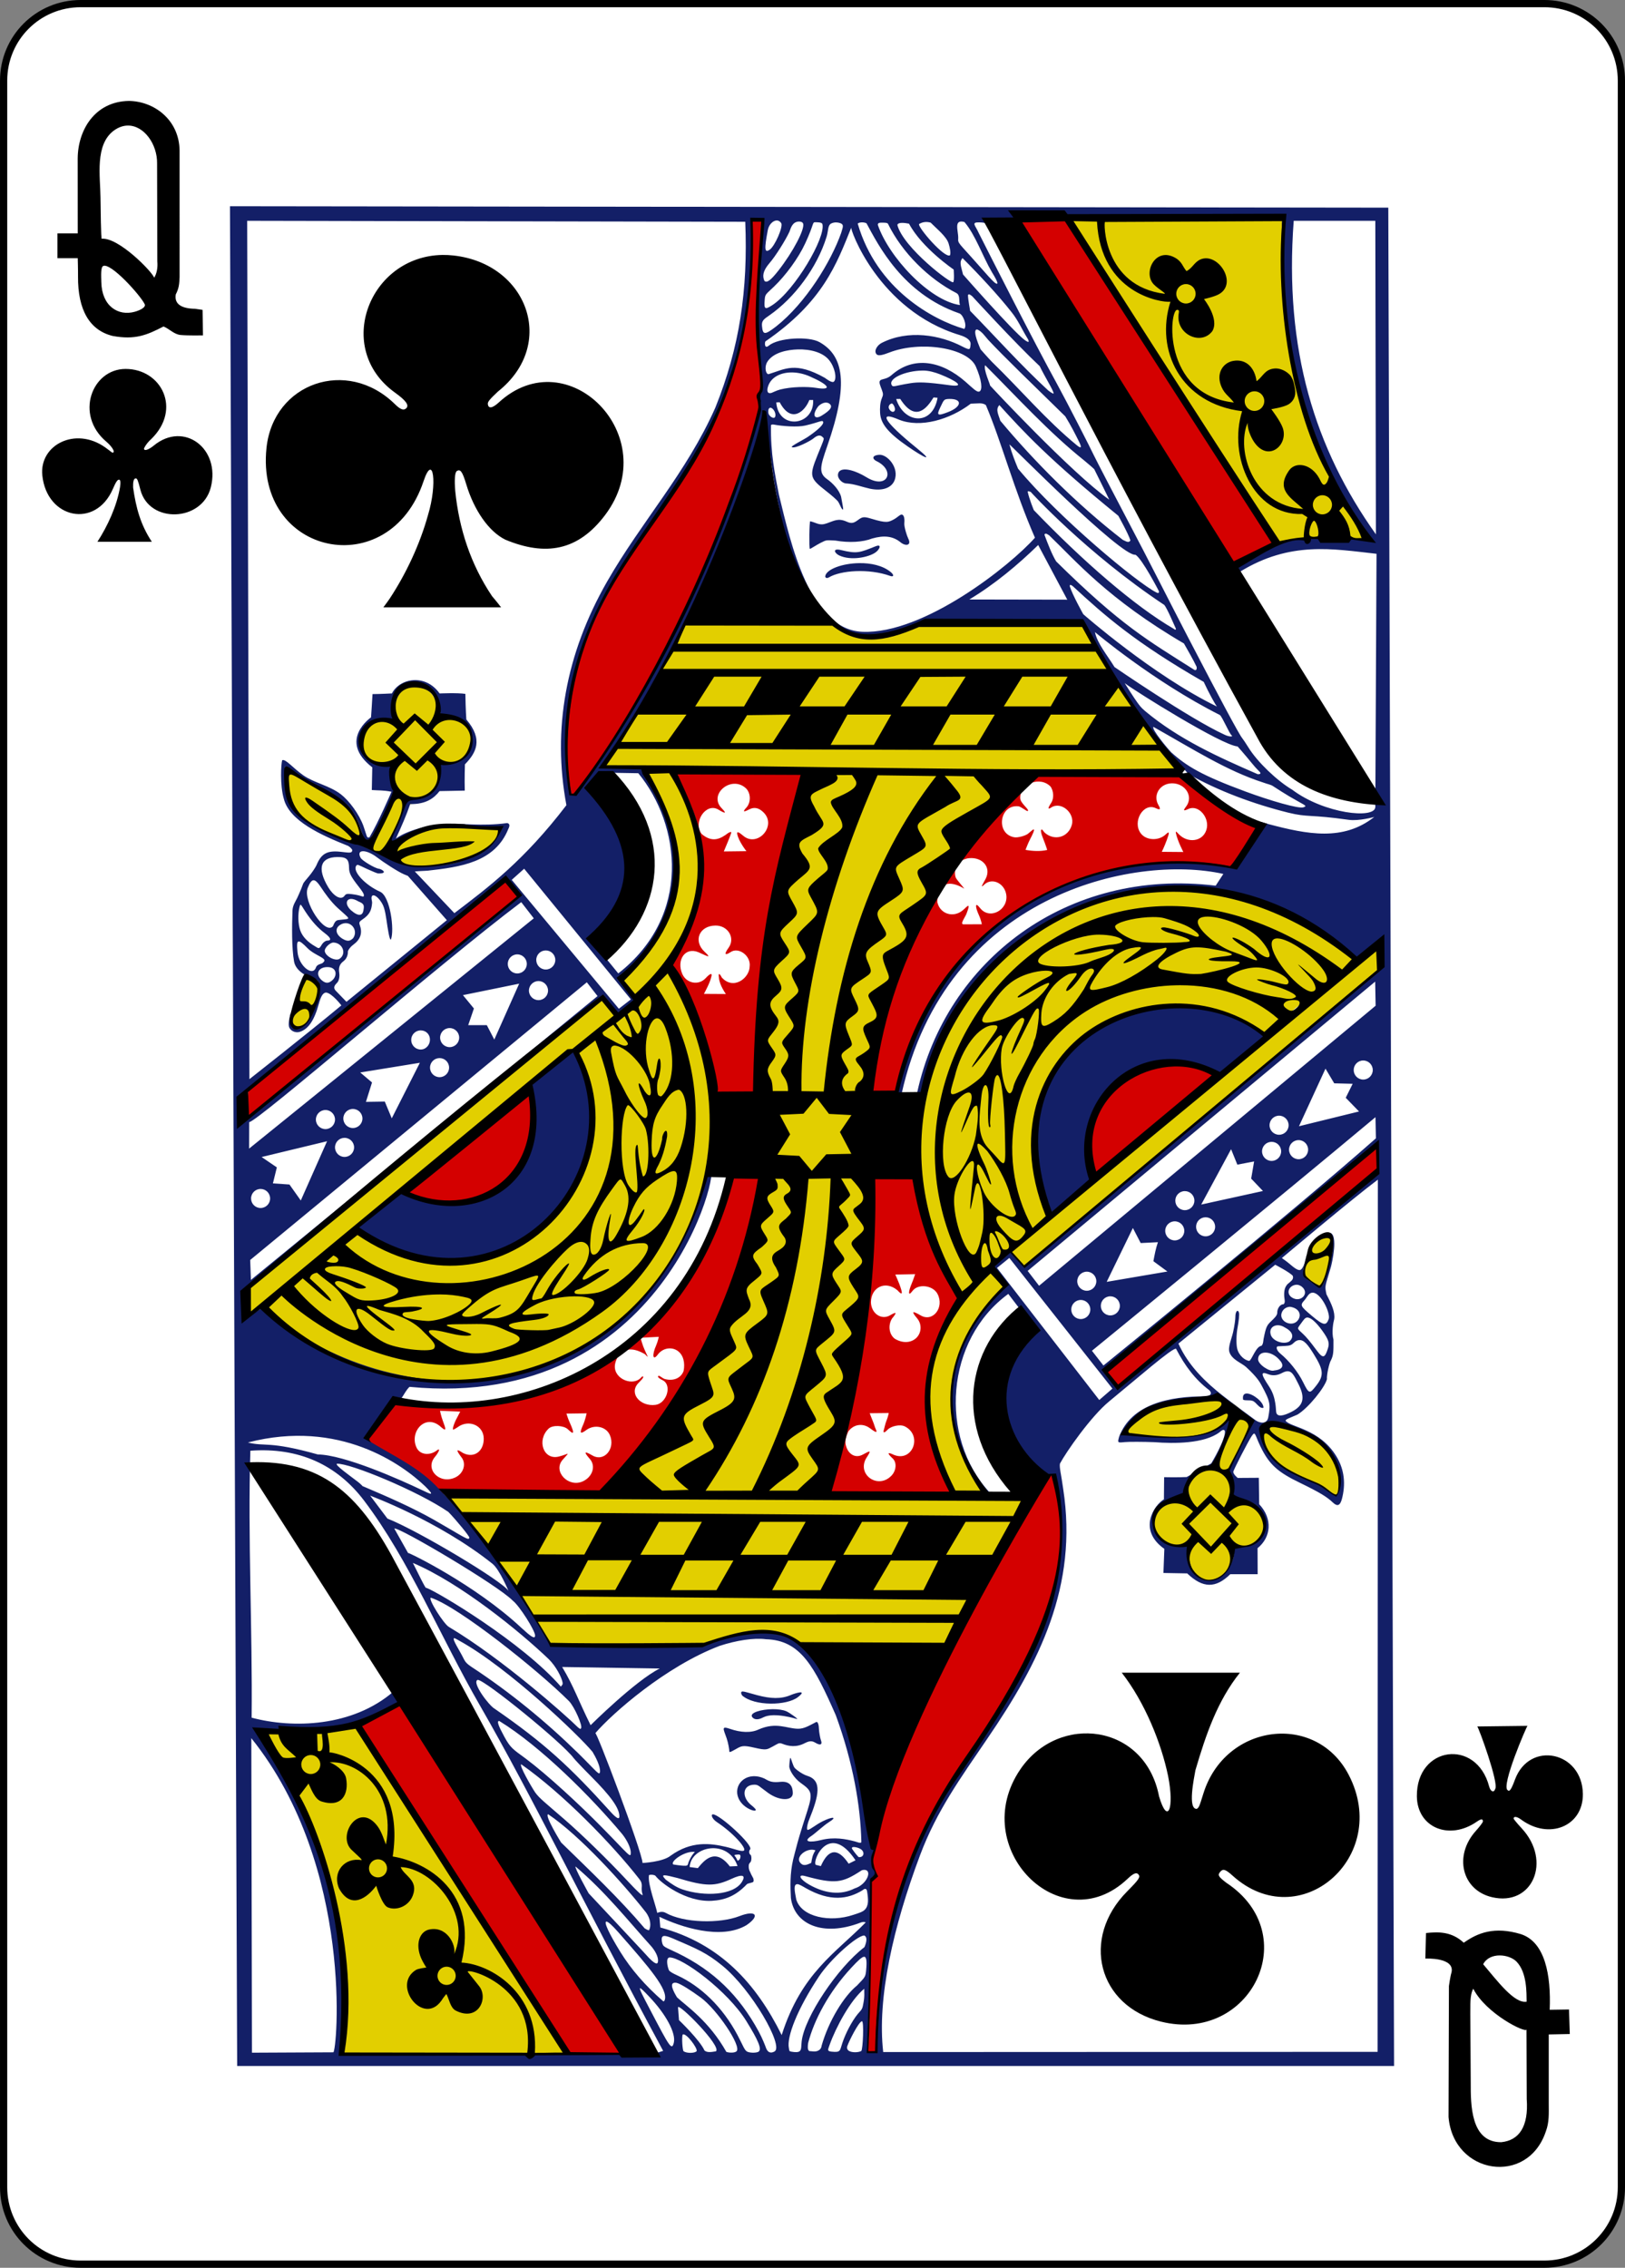 <?xml version="1.0" encoding="utf-8"?>
<!DOCTYPE svg PUBLIC "-//W3C//DTD SVG 1.1//EN" "http://www.w3.org/Graphics/SVG/1.1/DTD/svg11.dtd">
<svg version="1.1" id="Layer_1" xmlns="http://www.w3.org/2000/svg" xmlns:xlink="http://www.w3.org/1999/xlink" width="179.379" height="250.246"
viewBox="0 0 179.379 250.246" overflow="visible" enable-background="new 0 0 179.379 250.246" xml:space="preserve">
<rect x="0" y="0" width="179.379" height="250.246" fill="#808080" stroke="none"/>
<path fill="#FFFFFF" d="M8.903,0.398h161.574c4.711,0,8.504,3.793,8.504,8.504v232.441c0,4.711-3.793,8.504-8.504,8.504H8.903
c-4.711,0-8.504-3.793-8.504-8.504V8.902C0.399,4.191,4.192,0.398,8.903,0.398L8.903,0.398z M8.903,0.398"/>
<path fill="none" stroke="#000000" stroke-width="0.797" d="M8.903,0.398h161.574c4.711,0,8.504,3.793,8.504,8.504v232.441
c0,4.711-3.793,8.504-8.504,8.504H8.903c-4.711,0-8.504-3.793-8.504-8.504V8.902C0.399,4.191,4.192,0.398,8.903,0.398L8.903,0.398z
M8.903,0.398"/>
<path fill="#D40000" d="M95.797,226.46c0.43-6.343,0.063-13.151,0.352-18.315c-0.195-0.363,0.512-1.363,0.547-1.363
c-0.418-0.77-0.563-2.735-0.031-4.477c4.152-15.816,11.672-28.13,19.414-39.609c6.297,18.973-13.477,32.285-17.633,48.859
c-1.387,5.741-1.18,9.75-1.711,14.934L95.797,226.46z M62.922,226.703l-23.523-36.34l5.105-2.488l24.18,38.699L62.922,226.703z
M93.348,159.382c0.207,1.044,1.031,1.603,1.902,1.125c0.852-0.468,0.949-0.5,0.418,0.325c-1.172,1.816,1.203,3.574,2.727,2.016
c0.543-0.555,0.633-1.457,0.141-1.914c-0.555-0.516-0.676-0.785,0.145-0.391c2.059,0.832,3.191-2.145,1.195-3.145
c-0.512-0.258-1.516-0.031-1.891,0.363c-0.457,0.477-0.52,0.309-0.398-0.059c0.07-0.219,0.121-0.575,0.293-0.996
c0.137-0.329,0.23-0.781,0.23-0.781l-2.102,0.023c0,0,0.172,0.48,0.344,0.886c0.16,0.384,0.223,0.668,0.301,0.829
c0.281,0.57-0.059,0.359-0.625-0.063c-0.805-0.599-1.809-0.431-2.383,0.355C93.434,158.418,93.258,158.898,93.348,159.382
L93.348,159.382z M96.387,129.816l4.52-0.133l4.973,13.723c-3.977,6.605-5.051,14.058-0.422,21.613l-14.34,0.023
C94.481,153.66,95,141.585,96.387,129.816L96.387,129.816z M101.114,147.671c0.609-0.543,0.684-1.526,0.133-2.183
c-0.695-0.824-0.535-0.867,0.395-0.328c1.348,0.777,2.637-0.903,1.84-2.391c-0.504-0.945-2.137-1.152-2.758-0.313
c-0.52,0.699-0.461,0.059-0.063-0.872c0.148-0.343,0.359-0.983,0.359-0.983l-2.191,0.043c0,0,0.281,0.621,0.434,1.02
c0.398,1.059,0.414,1.391-0.203,0.711c-1.336-1.122-2.906-0.309-2.918,1.305c0.012,1.241,1.137,2.039,2.121,1.457
c0.598-0.352,0.867-0.434,0.195,0.375c-0.465,0.77-0.301,1.754,0.313,2.215C99.614,148.234,100.512,148.207,101.114,147.671
L101.114,147.671z M70.821,151.949c0.175-0.129,0.242-0.043,0.132,0.129c-0.089,0.152-0.327,0.363-0.526,0.586
c-1.023,1.137,0.297,2.586,1.944,2.359c1.125-0.152,1.782-1.918,0.953-2.613c-0.269-0.18-0.479-0.215-0.683-0.457
c-0.016-0.102,0.031-0.168,0.129-0.129c0.148,0.063,0.445,0.304,0.597,0.344c1.043,0.285,1.829-0.148,2.095-0.883
c0.168-0.852,0.008-1.766-0.688-2.242c-0.648-0.434-1.605-0.313-2.16,0.43c-0.57,0.758-0.652,0.034-0.184-1.009
c0.176-0.394,0.293-0.948,0.293-0.948l-2.012,0.105c0,0,0.105,0.434,0.284,0.93c0.446,1.141,0.767,1.465,0.196,0.879
c-2.461-1.449-3.278,0.52-3.321,1.305C67.797,152.21,69.946,153.046,70.821,151.949L70.821,151.949z M80.672,129.691l3.637,0.016
c-2.742,14.57-8.36,26.781-17.809,35.18l-17.785-0.055l-8.57-5.988l3.308-4.301C66.031,156.871,75.649,145.675,80.672,129.691
L80.672,129.691z M64.309,163.477c1.066-0.47,1.508-1.672,0.805-2.48c-0.637-0.73-0.704-0.961,0.277-0.391
c1.305,0.762,2.57-0.758,1.93-2.246c-0.398-0.93-1.657-1.215-2.563-0.586c-0.797,0.594-0.781,0.328-0.367-0.609
c0.207-0.465,0.367-1.207,0.367-1.207l-2.23,0.031c0,0,0.16,0.531,0.324,0.894c0.371,0.832,0.508,1.216,0.332,1.22
c-0.082,0-0.356-0.254-0.521-0.402c-0.44-0.406-1.655-0.485-2.104-0.055c-1.336,1.273-0.582,3.496,1.113,3.086
c1.098-0.267,1.348-0.68,0.438,0.352C60.992,162.352,62.727,164.176,64.309,163.477L64.309,163.477z M50.254,163.035
c0.922-0.434,1.23-1.496,0.715-2.184c-0.521-0.688-0.777-1.133,0.145-0.513c1.23,0.618,2.3-0.202,2.285-1.597
c-0.016-1.465-1.657-2.145-2.864-1.266c-0.207,0.148-0.457,0.28-0.5,0.285c-0.147,0,0.118-0.793,0.414-1.309
c0.125-0.227,0.353-0.684,0.353-0.684l-2.23-0.086c0,0,0.125,0.609,0.3,1.073c0.356,0.95,0.442,1.267-0.179,0.728
c-1.676-1.566-3.465,0.43-2.758,2.152c0.371,0.969,1.515,0.969,2.191,0.484c0.609-0.477,0.297,0.152-0.121,0.656
C46.86,162.141,48.535,163.839,50.254,163.035L50.254,163.035z M152.02,126.496l0.117,2.695l-28.797,24l-1.207-1.853L152.02,126.496
z M44.914,131.543c4.146-2.949,8.759-8.246,13.31-11.008C61.547,128.18,53.75,135.671,44.914,131.543L44.914,131.543z
M121.008,129.609c-4.172-14.316,15.527-13.363,13.051-10.324L121.008,129.609z M27.399,120.258l28.504-23.242l1.296,1.953
l-30.073,24.637L27.399,120.258z M105.489,96.813c0.078,0.242,0.941,1.168,0.945,1.254c-0.246-0.184-1.711-1.004-2.426-0.207
c-0.25,0.293-0.57,0.988-0.535,1.711c0.301,1.297,1.773,1.754,2.82,0.867c0.301-0.254,0.559-0.566,0.621-0.457
c0.055,0.094-0.109,0.539-0.246,0.895c-0.152,0.359-0.727,1.121-0.313,1.121l2.027-0.004c0,0-0.078-0.477-0.32-1
c-0.449-0.98-0.434-1.512,0.113-0.805c1.063,1.375,3.125,0.227,2.91-1.422c-0.156-1.191-1.359-1.871-2.246-1.305
c-0.098,0.063-0.383,0.344-0.422,0.348c-0.109,0.004,0.188-0.449,0.383-0.828c0.652-1.25-0.32-2.41-1.813-2.285
c-0.48,0.039-1.012,0.344-1.012,0.387C105.415,95.535,105.325,96.313,105.489,96.813L105.489,96.813z M130.102,85.152
c2.852,2.625,5.703,4.547,8.555,6.227l-2.691,4.25c-18.242-1.688-31.504,5.523-37.039,25.074l-3.008,0.578
c1.129-12.195,5.219-24.289,17.301-36.109L130.102,85.152z M112.618,88.074c0.008,0.578,1.066,1.266,0.832,1.422
c-0.109,0.059-0.742-0.492-1.031-0.523c-2.105-0.223-2.543,3.051-0.457,3.418c0.41,0.074,1.258-0.18,1.512-0.387
c0.332-0.273,0.566-0.5,0.633-0.477c0.129,0.047-0.164,0.633-0.391,1.063c-0.215,0.402-0.512,1.191-0.512,1.191
c0.836,0.148,1.641,0.184,2.395,0.008c0,0-0.215-0.684-0.434-1.203c-0.273-0.668-0.332-1.09-0.148-1.043
c0.082,0.02,0.172,0.227,0.34,0.371c1.035,0.891,2.559,0.508,2.957-0.883c0.375-1.309-1.188-2.652-2.277-1.922
c-0.383,0.258-0.383,0.063-0.004-0.508c0.348-0.523,0.262-1.32-0.051-1.789C114.836,85.598,112.567,86.465,112.618,88.074
L112.618,88.074z M129.809,91.949c-0.055-0.289,0.02-0.207,0.324,0.113c0.961,0.996,2.613,0.844,3.035-0.48s-0.863-2.836-1.98-2.316
c-0.582,0.27-0.594,0.176-0.262-0.258c0.859-1.117-0.086-2.586-1.559-2.57c-1.344,0.016-2.137,1.309-1.48,2.422
c0.266,0.453,0.18,0.551-0.293,0.324c-1.375-0.668-2.656,1.508-1.648,2.801c0.59,0.758,1.961,0.836,2.746,0.082
c0.418-0.398,0.414-0.207,0.109,0.621c-0.262,0.723-0.555,1.309-0.555,1.309l2.379,0.02
C130.625,94.016,129.989,92.809,129.809,91.949L129.809,91.949z M78.844,121.195c0,0-3.531-9.832-4.742-14.547
c2.617-6.27,6.203-12.348,0.179-21.375l14.638-0.043c-4.523,10.258-4.617,36.137-5.68,36.199L78.844,121.195z M80.129,109.688
c0,0-0.724-0.996-0.766-1.801c-0.09-0.516,0.042-0.547,0.313-0.02c1.305,1.441,3.069,0.047,3.078-1.23
c0.148-1.164-1.216-2.168-2.095-1.582c-0.612,0.406-0.78,0.289-0.233-0.473c0.772-1.07-0.066-2.465-1.449-2.449
c-1.797,0.02-2.485,1.699-1.196,2.898c0.95,0.883,0.063,0.359-0.69,0.043c-1.474-0.613-2.438,0.883-1.777,2.395
c0.457,1.043,1.793,1.316,2.578,0.473c0.43-0.465,0.824-0.734,0.594-0.035c-0.121,0.566-0.782,1.766-0.782,1.766L80.129,109.688z
M82.395,93.926c0,0-0.867-1.086-1.016-1.902c-0.052-0.301,0.164-0.227,0.655,0.195c1.575,1.352,3.739-1.07,2.271-2.551
c-0.504-0.512-1.017-0.656-1.606-0.352c-0.733,0.387-0.675,0.199-0.308-0.199c0.535-0.582,0.496-1.645-0.082-2.16
c-1.603-1.426-4.137,0.699-2.649,2.227c0.649,0.664,0.341,0.578-0.371,0.148c-1.351-0.805-2.843,1.406-1.827,2.703
c1.198,1.016,2.098,0.516,2.93-0.121c0.18-0.098,0.336-0.141,0.336-0.063c0.004,0.148-0.828,2.105-0.828,2.105L82.395,93.926z
M63.196,87.801c-0.895-0.063-1.532-8.406-0.441-11.051c2.328-11.145,9.434-19.266,13.855-26.094
c7.093-10.168,6.211-27.059,6.511-26.387l1.009,0.117c0,0-0.777,9.902-0.341,14.375c0.457,3.934,0.36,4.18,0.078,4.57
c-0.073,0.367,0.036,1.438-0.046,1.805C80.664,59.703,73.129,74.676,65.352,85.98L63.196,87.801z M136.133,62.359L112.18,24.582
l5.754-0.516c2.137,3.383,22.949,35.66,22.949,35.66L136.133,62.359z M136.133,62.359"/>
<path fill="#E2CF00" d="M37.492,227.375c2.724-9.988-4.655-33.215-9.269-36.25c5.41-0.227,11.914-0.129,11.711-0.637
c0,0,23.004,36.18,22.816,36.371C62.571,227.043,37.492,227.375,37.492,227.375L37.492,227.375z M130.723,170.714
c-5.574-0.793-3.375-5.418,0.207-5.897c-0.465,0.078,0.387-2.301,3.277-3.266c0.656-1.188,1.168-3.223,1.77-4.164
c-1.73,0.563-3.836,2.023-11.711,0.87c0.688-3.729,8.219-4.366,10.934-3.788c1.566,0.363,3.113,2.699,3.59,2.75
c4.836-0.805,10.984,3.566,9.125,8.004c-0.289,0.633-1.023-0.75-2.652-1.341c-5.258-1.905-5.625-4.754-6.836-6.026
c-0.441-0.082-2.766,4.52-2.766,4.52l0.727,3.125c1.262-0.113,6.867,3.348-0.113,5.695
C134.348,177.848,130.711,173.152,130.723,170.714L130.723,170.714z M143.934,141.02c-0.301-0.306,0.234-2.375,0.941-3.566
c0.383-0.641,1.266-1.075,1.785-0.984c0.922,0.163,0.777,1.504-0.445,5.434C146.165,142.469,144.915,142.527,143.934,141.02
L143.934,141.02z M32.918,113.512c-1.527-0.004-0.156-4.164,0.784-5.484c0.31-0.41,1.528,0.465,1.591,1.066
C35.406,110.172,33.75,113.941,32.918,113.512L32.918,113.512z M31.833,85.227c1.866,0.453,4.816,2.332,6.223,3.363
c1.754,1.305,1.272,3.871,2.676,4.102c0.945-0.469,2.679-4.672,2.679-4.672s0.438-2.156-0.796-2.824
c-3.07-1.652-3.016-3.441-2.82-3.598c0.909-2.363,2.723-1.941,3.702-2.074c0.021-1.293-0.022-4.02,2.653-3.738
c2.34,0.223,2.57,3.563,1.586,3.594c-0.02-0.055,4.425-0.637,4.382,2.293c-0.022,1.59-2.659,3.625-3.479,2.887
c0,0,0.437,3.164-3.543,4.25c-0.931,0.949-1.688,4.973-1.688,4.617c2.399-2.168,6.161-2.676,12.09-1.898
c-3.672,6.813-13.836,3.625-14.629,2.309C35.754,92.293,30.961,90.285,31.833,85.227L31.833,85.227z M75.602,68.898
c5.406,0.492,11.32-1.203,15.82-0.305c0.512,0.07,1.066,0.828,1.375,0.996c2.324,1.266,4.758,0.871,8.5-0.543
c0.922-0.348,18.066-0.215,18.066-0.215c3.906,5.766,10.852,16.621,11,16.254c0,0-9.504-0.109-13.883,0.148
c-3.078,0.184-1.266,0.602-3.406,0.695c-14.98,11.254-17.832,35.566-17.832,35.566s4.762-1.25,6.004,0.063
c5.891-17.23,17.074-25.098,32.664-23.555c7.207,0.711,15.805,7.797,15.805,7.797l-15.418,12.551
c-11.949-6.027-17.066,11.733-13.441,11.776l31.055-25.382c0,0,0.531,2.074,0.477,2.141c-2.215,2.902-39.234,32.952-39.234,32.952
l-1.625-1.793c0,0-1.023,0.907-1.559,1.509c-0.055,0.984,0.293,1.82,1.039,2.59c-7.332,5.887-7.574,16.684-2.168,22.578
c0,0-2.398,0.168-2.652,0.211c-3.047,0.523-6.195-14.5-0.156-21.488c-3.047-5.977-4.926-14.106-5.305-14.485
c0.078,0.961-4.813,0.642-4.813,0.642c-0.371,12.141-1.641,24.047-4.559,35.52l22.469,0.484l-9.563,16.598
c0,0-10.734-0.27-15.356-0.59c-4.828-2.809-7.612-0.676-12.144,0.367c-6.445,0.188-15.938-0.113-15.938-0.023
c-3.218-6.395-6.679-11.094-11.378-16.575c-0.598-0.995,19.085-0.379,19.085-0.379s9.836-14.882,11.629-19.085
c1.399-3.281,4.536-15.227,4.536-15.227c0.145,0.625-1.786-3.106-6.286-3.021c-3.718,24.731-33.108,33.063-50.793,17.146
l-0.164-2.875l38.97-31.609l1.73,2c-0.372-0.297-23.922,19.3-23.532,19.175c6.981,3.653,15.06,0.696,14.118-11.296
c5.531-3.996,10.43-8.656,15.242-13.41c0.105-0.184,5.371,11.824,5.242,14.133c3.031-1.016,4.824,1.117,4.769,0.75
c-1.089-6.941,4.993-33.27,5.106-36.297c-3.375-0.27-7.856-0.148-14.879-0.426c5.641,10.918,3.684,18.316-4.203,25.043l-1.649-2.07
c0.668,0.371,11.517-9.016,2.782-23.043c-0.398,0.031-4.602-0.379-4.602-0.379S75.164,70.836,75.602,68.898L75.602,68.898z
M117.473,23.773c0,0,24.594-0.594,24.602,0.129c-0.785,13.215,2.297,25.266,9.73,36.414c0,0-10.895-0.387-10.695-0.25
L117.473,23.773z M117.473,23.773"/>
<path fill="#131F67" d="M153.25,22.914L25.387,22.758L26.18,227.98h127.707L153.25,22.914z M141.555,23.727
c-0.012-0.012-1.648,21.711,9.684,35.938c-6.922-1.051-10.887,0.012-14.918,2.859l0.551,0.57c5.555-3.414,10.258-2.516,15.078-1.984
l-0.133,27.945c-0.035,1.355-5.633,0.75-9.172-1.91c-1.684-0.992-3.852-3.074-4.82-4.641c-0.297-0.473-0.609-0.945-0.695-1.043
c-0.324-0.375-2.344-4.137-6.051-11.258c-1.883-3.621-4.375-8.563-6.398-12.391c-1.309-2.477-3.742-7.16-3.914-7.531
c-0.359-0.781-3.012-5.953-4.043-7.836c-2.727-4.969-7.125-13.645-8.695-16.754c-0.348-0.805-0.875-1.18,0.07-1.152
c0.207,0.004,0.418,0.02,0.539,0.047c0.168,0.082,0.367-0.285,0.367-0.285L141.555,23.727z M27.699,141.238l-0.082-2.199
l37.161-30.645l1.184,1.523L27.699,141.238z M63.602,87.559c-0.149,0.055-0.313,0.109-0.492,0.168
c-0.954-4.258-0.411-9.941,0.714-14.215c1.642-5.938,4.7-10.695,8.11-15.477c7.789-10.922,11.238-19.156,11.097-33.828l1.114,0.121
c-0.047,2.316-0.352,4.059-0.442,7.145c-0.14,3.301-0.086,5.816,0.267,9.039c0.176,1.586,0.276,2.613,0.012,2.82
c-0.129,0.105-0.242,0.652-0.125,0.855c-0.02,0.438-0.078,1.316-0.078,1.316C81.992,54.238,72.426,76.637,63.602,87.559
L63.602,87.559z M68.25,107.414L66.281,105c0,0-1.515-1.223-0.155-2.602c3.934-3.988,3.961-9.063,0.159-13.621
c-0.257-0.578,1.181-3.504,1.181-3.504l2.996,0.051C75.129,91.004,76.403,101.043,68.25,107.414L68.25,107.414z M71,84.867
c0.094-0.391-4.438-0.238-4.438-0.238c2.816-4.195,5.207-8.512,7.558-12.836c3.649-6.547,8.707-18.02,10.293-26.336
c1.181,9.727,2.899,24.16,11.22,24.73c2.73,0.188,5.891-1.684,6.406-1.375l17.289-0.137c3.547,7.191,7.355,11.82,11.863,16.738
c3.242,1.848,7.195,3.313,11.016,4.262c2.172,0.539,2.379,0.18,6.66,0.789c1.133,0.164,2.852-0.316,2.836-0.316
c-3.422,2.699-7.367,1.938-11.711,0.781c-0.246-0.066-0.5-0.141-0.754-0.23l-3.281,4.938c-7.305-1.73-30.754-0.508-36.934,24.988
c0,0,0.633,0.324,0.484,0.148c4.91-22.129,25.648-26.539,35.535-24.336l-0.848,1.297c-16.406-2.008-29.762,8.254-32.945,22.805
l0.316,0.285c6.156-21.996,32.035-30.137,48.078-14.887l2.945-2.086l-0.098,2.82l-39.445,33.051l-1.578-1.634
c0,0-0.277,0.212-0.59,0.474c-1.02,0.848-1.422,1.055-1.137,1.526c0.285,0.474,1.395,1.539,1.441,1.657
c-6.543,5.332-8.617,15.613-2.402,22.813c0.695,0.762,0.57,0.969,0.441,0.109c-5.578-6.07-4.871-16.801,2.082-21.887l1.402,1.836
c-3.063,6.718-4.695,17.203,3.355,18.109c2.883,7.73-0.434,16.887-4.137,23.023c-3.926,7.074-8.684,12.949-11.652,20.652
c-1.441,3.215-3.738,12.746-3.617,20.031l-0.867-0.008c0-2.973,0.199-6.501,0.223-8.751c0.121-10.987,0.105-10.336,0.352-10.612
c0.082-0.094,0.313-0.191,0.336-0.27c0.031-0.113-0.18-0.344-0.262-0.609c-0.086-0.277-0.234-0.763-0.219-1.168
c0.016-0.406,0.395-1,0.324-1.134c-1.73-6.062-1.875-16.957-7.466-21.961c-2.737-2.351-6.379-2.448-11.093-0.515
c-10.407,0.015-8.864,0.551-17.266,0.07c-3.478-6.363-7.691-12.559-12.25-17.156c-2.133-2.379-5.099-3.68-7.883-5.402
c1.116-2.122,2.383-3.672,3.77-4.676c0.289-0.41,0.484-0.855,0.855-1.203c28.332,2.723,34.477-24.715,33.184-24.016l-0.254,0.215
c-7.742,28.273-35.31,27.242-49.164,15.019c0,0-1.957,1.7-1.965-0.163c-0.008-1.699,0.613-2.188,0.613-2.188l38.891-31.715
c0.711,0.453,1.476,1.961,1.797,1.793c0.715-0.383,1.77-1.148,1.738-1.602c-0.023-0.352-1.422-2.551-1.422-2.551
C79.031,97.059,74.34,92.246,71,84.867L71,84.867z M85.742,24.328c0.188,0,0.364,0.09,0.497,0.297
c0.238,0.375-0.708,2.559-1.29,2.941c-0.554,0.367-0.593-0.059-0.194-2.172C84.871,24.777,85.333,24.332,85.742,24.328
L85.742,24.328z M142.809,24.367h9.008l0.066,34.598C145.153,49.5,141.743,38.605,142.809,24.367L142.809,24.367z M88.16,24.449
c0.228-0.008,0.427,0.055,0.489,0.215c0.23,0.586-1.09,3.105-2.723,5.195c-0.849,1.082-1.277,1.395-1.543,1.137
c-0.224-0.492-0.215-1.066,0.565-1.969c0.646-0.742,1.739-2.477,2.192-3.449C87.336,25.008,87.528,24.492,88.16,24.449L88.16,24.449
z M97.411,24.574c0.262,0,0.531-0.004,0.609,0.121c1.57,3.207,4.531,6.102,7.563,7.648c0.441,0.25,0.234,0.879,0.383,1.32
c-3.402-0.504-7.871-5.328-9.066-8.848C96.891,24.563,97.149,24.57,97.411,24.574L97.411,24.574z M102.735,24.57
c0.676,0.688,1.742,1.52,1.98,2.305c0.148,0.48,0.258,1.035,0.152,1.297c-0.59,0.367-3.531-3.043-3.418-3.441
C101.825,24.484,102.293,24.434,102.735,24.57L102.735,24.57z M89.989,24.523c0.289,0.012,0.73-0.008,0.797,0.211
c0.367,1.488-3.031,7.281-5.508,8.922c-0.879,0.582-0.938,0.43-0.868-0.547c0.047-0.66,0.11-0.605,1.017-1.469
c1.289-1.234,2.699-3.133,3.473-4.816C89.895,24.664,89.649,24.527,89.989,24.523L89.989,24.523z M92.293,24.543
c0.324,0.004,0.625,0.113,0.707,0.254c0.113,0.195-0.039,0.512-0.145,0.902c-1.117,3.168-3.899,7.723-7.164,10.313
c-1.273,0.977-1.489,0.973-1.578-0.039c-0.055-0.586,0.214-0.758,0.813-1.172c2.77-1.922,5.262-5.258,6.316-8.664
c0.203-0.66,0.125-1.258,0.488-1.461C91.899,24.582,92.098,24.543,92.293,24.543L92.293,24.543z M109.493,30.031
c0.133,0.227,1.082,1.715,0.305,1.156c-0.316-0.262-0.898-0.922-1.82-1.969c-2.18-2.477-2.246-2.324-2.203-2.941
c0.023-0.801-0.551-2.117,0.688-1.777C107.684,25.934,108.45,28.246,109.493,30.031L109.493,30.031z M99.563,24.594
c0.246-0.004,0.539,0.043,0.781,0.09c1.438,2.699,4.945,5.07,4.93,5.059c0,0,0.09,1.176-0.039,1.383
c-0.074,0.363-5.566-3.813-6.18-6.313C99.114,24.652,99.317,24.598,99.563,24.594L99.563,24.594z M95.653,24.645
c1.289,2.367,3.953,7.746,10.207,9.922c0.449,0.098,0.93,1.375,0.582,1.73c-3.43-0.996-9.648-4.355-11.762-11.621
C94.887,24.484,95.434,24.512,95.653,24.645L95.653,24.645z M93.973,25.105c-0.215,0,2.953,9.145,11.977,11.871
c0.781,0.242,1.238,0.582,1.188,1.043c-0.063,0.582-0.043,0.656-0.91,0.219c-2.461-1.285-5.973-1.887-8.902-0.398
c-0.457,0.234-0.922,0.867-0.555,1.266c0.211,0.203,0.73,0.051,1.391-0.203c3.41-1.328,8.633-0.547,9.555,1.539
c0.652,1.48,0.766,2.574,0.406,2.754c-0.273,0.141-0.734-0.359-1.551-1.074c-2.594-2.277-5.699-2.91-8.164-0.723
c-0.535,0.473-1.063,0.391-1.25,0.586c-0.18,0.191,0.035,0.617,0.184,1.031c0.16,0.434,0.168,0.551,0.008,0.918
c-0.215,0.504-0.223,1.145-0.199,1.625c0.059,1.164,0.828,2.168,3.051,3.707c1.727,1.199,3.078,1.871,0.977,0.168
c-3.633-2.945-4.293-4.141-1.938-3.121c2.352,0.941,5.609-0.004,7.918-1.766c0.785-0.012,1.254-0.148,1.668,0.152
c1.723,4.043,3.129,9.422,5.418,14.637c-2.73,3.086-12.25,10.652-19.035,10.383c-5.859-0.234-7.93-9.824-9.227-15.125
c-0.434-2.242-0.934-4.523-0.875-7.691c0,0,0.109-0.086,0.258-0.059c0.984,0.188,2.671,0.316,3.531,0.113
c1.558-0.363,1.875-0.641,1.965-0.41c0.105,0.27-0.543,0.879-1.676,1.656c-0.496,0.336-1.93,1.031-1.781,1.133
c0.343,0.227,2.082-0.695,2.375-0.945c0.453-0.383,0.766-0.406,0.984-0.195c0.254,0.25,0.305-0.016-0.535,2.07
c-0.926,2.297-0.836,2.508,0.969,3.922c0.629,0.496,1.203,0.984,1.34,1.199c0.172,0.285,0.289,0.617,0.371,0.723
c0.305,0.41,0.117-0.246-0.063-1.293c-0.211-0.773-0.973-1.539-1.508-1.914c-0.984-0.684-0.832-1.359-0.016-3.691
c2.406-6.887,1.793-9.961-0.859-11.457c-1.195-0.672-4.543-0.492-5.598,0.387c-0.52,0.438-0.45-0.418-0.368-0.473
C90.86,33.297,92.352,29.125,93.973,25.105L93.973,25.105z M106.247,28.477c1.805,1.793,4.055,4.227,5.406,5.957
c0.742,0.922,1.133,1.867,1.727,2.836c0.113,0.176,0.223,0.379,0.145,0.457c-0.031,0.035-0.289-0.113-0.434-0.223
c-1.324-0.996-6.785-7.215-6.785-7.215C106.055,29.266,105.879,28.918,106.247,28.477L106.247,28.477z M107.329,32.699
c0,0,4.73,5.168,7.441,7.707c0.535,1.121,1.555,2.734,1.531,3.004c-0.012,0.121-0.582-0.316-0.582-0.316
c-2.996-2.758-5.762-5.863-8.637-8.801c0.027,0.016-0.227-1.219-0.23-1.715C106.915,32.336,107.204,32.602,107.329,32.699
L107.329,32.699z M117.594,45.945c0.637,1.035,1.102,1.961,1.406,2.57c0.508,0.965,0.336,0.992-0.109,0.637
c-3.387-2.77-6.223-6.145-9.41-9.238c-0.414-0.426-1.242-1.371-1.242-1.371c0.031,0.035-1.039-2.23-0.367-2.184
c0.523,0.203,0.871,0.773,1.207,1.137C110.75,39.289,113.938,42.367,117.594,45.945L117.594,45.945z M88.055,38.559
c1.397-0.043,2.773,0.32,3.465,1.176c0.633,0.777,0.887,2.012,0.539,2.371c-0.219,0.223-0.996-0.406-0.996-0.406
c-3.289-1.848-4.422-0.957-6.203-0.418c-0.258,0.078-0.527-0.605-0.2-1.285C85.313,38.867,86.973,38.59,88.055,38.559L88.055,38.559
z M108.75,40.305c3.52,3.527,7.09,7.445,10.898,10.48c0.531,0.453,0.898,0.746,1.141,0.988c0.504,0.996,1.66,3.367,1.66,3.367
c-4.078-2.852-13.27-12.684-13.168-12.617C109.375,42.57,108.512,40.723,108.75,40.305L108.75,40.305z M101.864,40.891
c0.645-0.008,1.348,0.195,1.902,0.414c1.773,0.703,2.887,1.453,1.055,1.203c-2.555-0.348-3.43-0.367-4.363-0.215
c-1.738,0.277-1.875,0.473-2.027,0.195C98.032,41.766,99.938,40.906,101.864,40.891L101.864,40.891z M87.364,41.098
c0.641-0.004,1.335,0.137,2.016,0.434c2.168,0.949,2.551,1.566,0.702,1.27c-0.956-0.156-2.711-0.141-3.968,0.184
c-0.398,0.102-0.84,0.336-0.941,0.367c-0.445,0.141-0.57-0.191-0.379-0.75C85.121,41.637,86.141,41.105,87.364,41.098L87.364,41.098
z M103.051,43.859l0.445,0.035c-0.559,3.164-3.719,2.855-4.57,0.137l0.449-0.008C101.04,46.621,102.286,45.094,103.051,43.859
L103.051,43.859z M104.813,44.023c1.457-0.016,1.363,0.863-0.156,1.449c-1.168,0.453-1.297,0.371-0.871-0.5
C104.196,44.133,104.153,44.031,104.813,44.023L104.813,44.023z M89.762,44.141c0.141,2.852-3.832,3.371-4.074,0.262l0.379-0.016
c1.3,2.445,2.804,0.969,3.273-0.246H89.762z M91.528,44.527c0.449,0.309,0.172,0.73-0.805,1.324
c-0.879,0.551-1.109-0.113-0.383-1.031C90.645,44.523,91.149,44.277,91.528,44.527L91.528,44.527z M98.418,44.523
c0.176-0.055,0.586,0.719,0.234,0.902c-0.207,0.109-0.516-0.207-0.551-0.441C98.075,44.801,98.192,44.598,98.418,44.523
L98.418,44.523z M110.317,44.703c2.652,2.922,5.32,5.852,13.129,12.211c0,0,1.102,1.961,1.34,2.727
c-0.188,0.234-0.289,0.207-0.836-0.063c-5.09-3.93-9.824-8.711-13.531-13.152C110.243,45.797,109.852,45.191,110.317,44.703
L110.317,44.703z M85.039,44.992c0.302-0.008,0.728,0.664,0.492,1.07c-0.194,0.148-0.492-0.086-0.625-0.27
c-0.128-0.184-0.125-0.52-0.046-0.672C84.91,45.035,84.969,44.996,85.039,44.992L85.039,44.992z M111.426,49.039
c-0.02-0.102,12.328,12.418,13.914,12.176c0.738,0.434,2.574,3.992,2.574,3.992c0.051,0.113,0.043,0.324-0.254,0.176
c-2.09-1.035-10.82-8.277-15.281-13.668C112.051,50.93,111.657,49.93,111.426,49.039L111.426,49.039z M96.747,50.879
c2.152,1.039,1.227,3.172-1.047,1.816c-1.793-1.09-3.211-1.188-3.203-0.246c0.008,0.398,0.492,0.91,0.965,0.902
c0.887,0.059,1.688,0.383,2.559,0.574c1.359,0.289,2.375-0.07,2.715-0.895c0.574-1.398-0.797-2.926-1.699-2.844
S96.36,50.703,96.747,50.879L96.747,50.879z M113.797,54.297c-0.148-0.129,6.141,6.766,14.723,12.457
c0.332,0.387,1.16,2.375,1.293,2.645c-0.035,0.188-0.223,0.004-0.223,0.004c-4.332-2.508-10.051-7.473-15.469-13.109
c0,0-0.523-1.25-0.684-2.063C113.555,54.176,113.684,54.246,113.797,54.297L113.797,54.297z M99.504,56.781
c-0.195,0.027-0.453,0.32-0.777,0.5c-0.66,0.363-0.867,0.461-2.492-0.027c-0.879-0.266-1.02-0.246-1.547,0.145
c-0.457,0.34-0.711,0.395-1.227,0.164c-0.922-0.41-1.348-0.109-2.199,0.188c-0.816,0.293-1.094-0.063-1.824-0.23
c-0.098,0-0.141,2.953-0.043,3.047c0.035,0.031,0.761-0.445,1.172-0.656c0.711-0.359,0.609-0.305,1.645-0.262
c1.527,0.266,3.039,0.176,4.063-0.227c1.273-0.359,2.27-0.293,3.148,0.43c0.535,0.438,1.242,0.363,0.828-0.441
c-0.141-0.277-0.465-1.301-0.426-1.684c0.059-0.57-0.07-0.934-0.281-0.945C99.532,56.781,99.52,56.781,99.504,56.781L99.504,56.781z
M115.825,59.082c2.895,2.777,6.465,7.016,14.867,11.926c0.438,0.77,1.027,1.785,1.402,2.582c0.035,0.219-0.02,0.418-0.234,0.34
c-5.191-3.289-8.078-4.887-15.273-11.98c-0.445-0.719-0.922-1.941-1.293-2.938C115.372,58.727,115.704,59.012,115.825,59.082
L115.825,59.082z M114.602,60.141l3.211,6.031l-10.816-0.02C109.743,64.512,112.368,62.328,114.602,60.141L114.602,60.141z
M96.668,60.277c-1.777,0.707-2.047,0.852-3.809,0.426c-1.023-0.25-0.742,0.344-0.219,0.59c1.328,0.621,3.254,0.184,3.969-0.309
C97.083,60.68,97.403,59.984,96.668,60.277L96.668,60.277z M94.844,62.141c-1.859,0.023-3.617,0.672-3.746,1.43
c-0.027,0.145,0.125,0.309,0.414,0.137c1.262-0.762,4.391-1.008,6.762-0.152c0.383,0.137,0.449-0.102,0.051-0.43
C97.438,62.395,96.118,62.121,94.844,62.141L94.844,62.141z M118.458,64.715c3.5,3.234,6.879,6.207,14.418,10.531
c0.543,1.184,1.328,2.602,1.465,2.723c-7.063-3.426-14.762-10.191-14.762-10.191s-1.211-2.16-1.488-3.082
C118.063,64.383,118.356,64.637,118.458,64.715L118.458,64.715z M120.868,69.75c0,0,6.449,5.453,13.801,9.156
c0.297,0.285,1.035,2.039,1.277,2.23c0.246,0.188-0.293,0.188-0.82-0.086c-3.848-1.77-12.098-7.441-12.098-7.441
C122.235,72.313,121.102,70.961,120.868,69.75L120.868,69.75z M43.699,92.539c0.59-1.262,1.192-2.664,1.582-3.809
c1.754,0.02,2.618-0.641,3.243-1.434c0.89-0.023,1.57-0.02,2.781-0.055c-0.039-1.199,0.016-2.895,0.016-2.895
c1.227-1.262,2.059-2.723,0.156-4.957c0,0-0.078-1.043-0.106-2.82c-0.875-0.137-2.843-0.047-2.843-0.047
c-1.59-2.238-4.411-1.676-5.266-0.004c0,0-1.271,0.07-2.142,0.074c-0.015,0.473-0.164,2.57-0.164,2.57s-3.711,2.531,0.138,5.512
l-0.051,2.504c0.719,0.055,1.234,0.008,2.176,0.188c0,0-1.474,3.418-2.441,5.039c-0.332,0.086-0.25-0.102-0.652-1.234
c-0.48-1.336-1.57-2.797-2.492-3.516c-1.25-0.965-2.965-1.266-4.16-2.105c-1.149-0.809-1.965-1.852-2.328-1.656
c-0.121,0.406-0.254,2.738,0.179,4.238c0.61,2.465,4.161,4.039,7.122,5.219c0.23,0.145,0.43,0.367,0.434,0.449
c0.004,0.406-0.391,0.281-1.363,0.184c-1.469-0.145-2.078,0.258-2.594,1.512c-0.152,0.309-0.52,0.844-0.816,1.195
s-0.605,0.699-0.653,0.848c-0.043,0.148-0.347,0.91-0.647,1.547c-0.188,0.391-0.496,0.805-0.521,1.383
c-0.065,1.766-0.093,4.141,0.173,5.637c0.195,1.102,1.581,1.73,2.063,1.82c0.734,0.137,0.867,0.883,0.75,1.492
c-0.563,3.004-2.293,4.844-2.848,3.855c-0.145-0.262-0.302-1.488-0.34-1.473c-0.027,0.012-0.289,1.043-0.191,1.465
c0.109,0.453,0.687,0.785,1.258,0.578c0.843-0.305,1.511-1.145,2.035-3.051c0.215-0.777,0.418-1.215,0.785-1.27
c0.668,0.047,1.711,1.422,1.711,1.422c-3.473,2.891-10.152,8.141-10.152,8.141l-0.247-94.719l54.981,0.105
c0.305,7.512-0.606,13.828-3.305,20.516c-3.195,7.207-8.152,12.563-11.949,19.195c-4.582,8.008-6.047,16.313-4.488,24.668
c-4.68,6.125-8.621,9.066-12.367,11.914c0,0-2.805-2.949-4.368-4.602c0,0,0.661-0.055,1.431-0.086
c3.555-0.398,7.405-0.902,8.891-4.605c0.211-0.41,0.125-0.594-0.129-0.648c-2.785,0.383-5.203-0.008-6.781,0.105
C45.333,91.203,43.699,92.539,43.699,92.539L43.699,92.539z M44.125,95.266c0,0-4.47-2.125-4.802-2.184
c-1.948-0.355-6.644-2.801-7.44-4.465c-0.103-0.219-0.363-3.254-0.445-3.875c0.027-0.199,0.109-0.191,0.304-0.051
c0.5,0.348,2.446,1.617,3.164,1.965c2.97,1.441,4.118,2.469,4.845,4.641c0.184,0.543,0.375,1.109,0.48,1.223
c0.238,0.258,0.34,0.238,0.636,0.008c1.274-1.645,1.868-3.016,2.457-4.781c0.075-0.195,0.243-0.398,0.146-0.684
c-0.234-0.781-0.806-1.789-0.219-2.555c-1.859,0.086-3.641-1.273-3.414-2.633c0.496-2.523,1.566-2.07,3.569-2.438
c-0.229-5.832,5.231-4.414,5.215-0.352c6,0.504,3.164,6.051-0.319,5.203c1.383,3.152-2.771,4.332-3.353,3.797
c-0.233,1.02-1.815,4.297-2.151,5.273c4.444-3.148,11.594-1.75,12.633-1.953C52.848,96.805,44.406,95.492,44.125,95.266
L44.125,95.266z M124.153,75.383c1.129,0.871,10.695,6.855,12.465,6.988c0,0,0.844,0.949,1.543,1.813
c0.648,0.805,0.891,0.934,0.965,1.094c0.074,0.164-0.246,0.156-0.301,0.148c-4.305-1.871-8.684-3.84-12.406-6.949
c-0.504-0.43-0.617-0.621-0.863-0.949C125.227,77.094,124.254,75.547,124.153,75.383L124.153,75.383z M127.325,80.211
c4.375,2.461,8.094,4.844,12.086,6.129c0.566,0.211,0.859,0.227,1.141,0.426c0.285,0.199,1.5,0.953,1.785,1.121
c1.82,1.066,2.008,1.016,1.555,1.195c-0.496,0.199-3.695-0.734-6.395-1.734c-4.789-1.77-6.48-2.773-8.215-4.336
C128.891,82.609,127.075,80.434,127.325,80.211L127.325,80.211z M40.063,93.93c0.367-0.008,0.957,0.219,1.574,0.691
c0.656,0.504,2.272,1.563,2.94,1.848c0.341,0.145,0.446,0.184,0.446,0.184l4.304,4.887l-11.082,9.008c0,0-0.897-0.922-1.187-1.227
c-0.271-0.293-0.192-0.535,0.144-0.863c0.274-0.266,0.293-0.84,0.246-1.121c-0.065-0.418-0.054-0.891,0.478-1.277
c0.426-0.316,0.492-0.867,0.473-1.02c-0.02-0.121,0.23-0.523,0.602-0.793c0.777-0.57,1.012-1.258,0.745-2.07
c-0.108-0.34-0.168-0.43,0.278-0.727c0.793-0.527,0.988-1.027,1.05-1.797c0.009-0.125-0.022-0.254-0.043-0.352
c-0.155-0.816,0.567-0.609,1.161,0.418c0.324,0.563,0.418,1.48,0.578,2.527c0.191,1.234,0.324,1.57,0.39,1.398
c0.388-0.996-0.065-4.738-1.207-5.246c-1.664-0.742-3.054-2.254-2.636-2.852c0.145-0.203,0.172-0.133,1.184,0.336
c0.594,0.273,1.145,0.496,1.227,0.5c1.176,0.035,0.461-0.469,0.078-0.52c-0.457-0.063-1.832-0.898-1.992-1.191
C39.543,94.184,39.692,93.938,40.063,93.93L40.063,93.93z M37.227,94.574c1.082-0.016,1.293,0.277,1.304,1.211
c0.004,0.547,0.211,0.973,1.075,2.066c0.352,0.449,0.586,0.793,0.563,0.965c-0.039,0.289-0.141-0.008-1.336-0.148
c-0.423-0.051-0.641-0.059-0.785,0.16c-0.414,0.609-1.281-0.023-1.816-0.922C34.953,95.766,35.403,94.594,37.227,94.574
L37.227,94.574z M57.86,95.863l11.781,14.418l-1.328,1.031L56.489,97.09L57.86,95.863z M55.891,96.75l1.262,2.129
c0,0-3.652,3.117-4.609,4c-7.759,6.281-25.266,20.539-25.266,20.539l-0.234-2.867L55.891,96.75z M34.625,97.133
c0.23,0.008,0.491,0.297,0.866,0.867c0.321,0.496,1.017,1.484,1.754,2.164c1.438,1.324,1.575,1.203,0.41,1.328
c-0.464,0.051-0.612-0.004-0.897,0.703c-0.855,1.066-3.379-2.754-2.789-4.219C34.199,97.406,34.395,97.129,34.625,97.133
L34.625,97.133z M38.735,99.195c0.211-0.008,0.492,0.07,0.82,0.27c0.625,0.258,0.668,0.406,0.562,1.004
c-0.097,0.57-0.53,0.719-1.386-0.035C38.083,99.82,38.192,99.223,38.735,99.195L38.735,99.195z M57.539,99.551l1.384,1.785
L27.5,126.746l0.008-2.926C28.274,123.918,48.422,106.41,57.539,99.551L57.539,99.551z M33.172,99.84
c0.082-0.02,0.215,0.27,0.563,0.793c0.711,1.07,1.363,1.773,2.105,2.332c0.703,0.531,0.78,0.824,0.297,0.828
c-0.203,0.004-0.488,0.219-0.633,0.473c-0.302,0.512-0.324,0.391-0.785,0.121c-0.656-0.383-1.316-0.965-1.578-1.723
c-0.246-0.719-0.274-1.809-0.07-2.605C33.106,99.922,33.133,99.848,33.172,99.84L33.172,99.84z M38.133,101.867
c0.801-0.027,1.375,0.906,0.848,1.66c-0.297,0.285-0.563,0.422-1.148,0.078c-0.773-0.457-0.914-1.16-0.277-1.551
C37.75,101.93,37.949,101.875,38.133,101.867L38.133,101.867z M32.977,103.887c0.172-0.008,0.472,0.234,0.98,0.754
c0.391,0.402,1.07,0.742,1.34,0.895c0.608,0.34,0.637,0.457,0.309,0.73c-0.141,0.117-0.605,0.125-0.73,0.492
c-0.359,1.051-1.887-0.172-2.031-1.676C32.77,104.316,32.762,103.895,32.977,103.887L32.977,103.887z M36.817,104.008
c1,0.043,1.477,1.215,0.675,1.789c-0.433,0.313-1.53-0.242-1.64-0.816C35.781,104.613,36.434,103.992,36.817,104.008L36.817,104.008
z M60.246,104.879c0.582,0,1.052,0.469,1.052,1.051s-0.47,1.055-1.052,1.055s-1.05-0.473-1.05-1.055S59.664,104.879,60.246,104.879
L60.246,104.879z M57.102,105.313c0.582,0,1.051,0.473,1.051,1.055c0,0.578-0.469,1.051-1.051,1.051s-1.051-0.473-1.051-1.051
C56.051,105.785,56.52,105.313,57.102,105.313L57.102,105.313z M36.028,106.719c0.066-0.004,0.132-0.004,0.203,0
c0.965,0.047,1.015,0.965,0.441,1.461c-0.345,0.297-0.652,0.391-1.099,0.035C34.781,107.578,35.074,106.773,36.028,106.719
L36.028,106.719z M59.442,108.258c0.582,0,1.054,0.473,1.054,1.051c0,0.582-0.472,1.055-1.054,1.055
c-0.578,0-1.055-0.473-1.055-1.055C58.387,108.73,58.864,108.258,59.442,108.258L59.442,108.258z M151.801,108.32l0.051,2.66
L114.7,141.882l-1.258-1.64L151.801,108.32z M57.309,108.547l-2.746,6.168l-0.824-1.59h-2.055l0.629-1.84l-1.211-1.473
L57.309,108.547z M115.774,134.199l4.887-3.918c-2.102-10.617,6.297-14.844,14.277-11.758l4.961-4.23
C130.688,106.535,109.032,111.797,115.774,134.199L115.774,134.199z M49.637,113.445c0.578,0,1.051,0.473,1.051,1.055
c0,0.578-0.473,1.051-1.051,1.051c-0.582,0-1.055-0.473-1.055-1.051C48.583,113.918,49.055,113.445,49.637,113.445L49.637,113.445z
M46.442,113.703c0.582,0,1.02,0.438,1.02,1.02s-0.438,1.09-1.02,1.09s-1.051-0.477-1.051-1.059
C45.391,114.176,45.86,113.703,46.442,113.703L46.442,113.703z M63.438,115.84l-4.844,3.879c1.25,10.168-3.695,15.344-14.328,11.859
l-5.141,4.078C53.016,145.214,71.199,132.895,63.438,115.84L63.438,115.84z M48.524,116.758c0.582,0,1.05,0.469,1.05,1.051
s-0.468,1.055-1.05,1.055s-1.055-0.473-1.055-1.055S47.942,116.758,48.524,116.758L48.524,116.758z M150.481,117.023
c0.582,0,1.055,0.473,1.055,1.055c0,0.578-0.473,1.051-1.055,1.051s-1.051-0.473-1.051-1.051
C149.43,117.496,149.899,117.023,150.481,117.023L150.481,117.023z M46.348,117.277l-3.103,6.129l-0.769-1.848l-2.082,0.031
l0.672-2.141l-1.301-1.102L46.348,117.277z M146.317,117.922l0.965,1.621l2.035,0.051l-0.766,1.543l1.469,1.512l-6.629,1.629
L146.317,117.922z M38.953,122.371c0.582,0,1.056,0.473,1.056,1.055c0,0.578-0.474,1.051-1.056,1.051s-1.054-0.473-1.054-1.051
C37.899,122.844,38.371,122.371,38.953,122.371L38.953,122.371z M35.926,122.488c0.582,0,1.055,0.473,1.055,1.055
c0,0.578-0.473,1.051-1.055,1.051s-1.056-0.473-1.056-1.051C34.871,122.961,35.344,122.488,35.926,122.488L35.926,122.488z
M141.196,123.113c0.578,0,1.051,0.473,1.051,1.055s-0.473,1.051-1.051,1.051c-0.582,0-1.055-0.469-1.055-1.051
S140.614,123.113,141.196,123.113L141.196,123.113z M151.836,123.277l0.047,2.336c-9.695,8.558-30.078,25.07-30.078,25.07
l-1.27-1.629C120.536,149.055,141.274,132.109,151.836,123.277L151.836,123.277z M38.031,125.559c0.583,0,1.056,0.469,1.056,1.051
s-0.473,1.055-1.056,1.055c-0.578,0-1.05-0.473-1.05-1.055S37.453,125.559,38.031,125.559L38.031,125.559z M143.348,125.809
c0.582,0,1.051,0.473,1.051,1.055c0,0.578-0.469,1.055-1.051,1.055s-1.051-0.477-1.055-1.055
C142.293,126.281,142.766,125.809,143.348,125.809L143.348,125.809z M140.368,126c0.582,0,1.055,0.468,1.055,1.051
c0,0.581-0.473,1.055-1.055,1.055c-0.578,0-1.055-0.474-1.055-1.055C139.313,126.468,139.79,126,140.368,126L140.368,126z
M152.129,126.371l-0.09,2.973c-9.391,8.008-28.605,23.913-28.539,23.926l-1.453-2.004
C122.047,151.266,143.11,133.125,152.129,126.371L152.129,126.371z M36.102,125.934l-2.899,6.539l-1.25-1.763l-1.827-0.125
l0.434-1.765l-1.68-1.146L36.102,125.934z M136.586,128.516l1.852-0.352l-0.324,1.895l1.301,1.366l-6.816,1.496l3.297-6.108
L136.586,128.516z M146.77,160.367c1.383,2.066,1.297,4.324,0.715,4.672c-0.609-0.344-1.137-0.941-1.77-1.211
c-3.176-1.371-5.711-2.496-6.164-4.512C137.821,154.762,145.618,158.648,146.77,160.367L146.77,160.367z M130.083,148.262
l10.684-8.699c0,0,1.637,0.844,1.945,1.23c0.113,0.421-0.184,0.551-0.617,0.941c-0.203,0.258-0.328,0.504-0.34,1.059
c-0.012,0.598,0.188,0.863-0.055,1.128c-0.402-0.022-0.727,0.505-0.707,0.931c0.012,0.324-0.414,0.684-0.66,0.93
c-0.441,0.433-0.574,0.523-0.855,1.996c-0.027,0.147-0.02,0.531-0.227,0.729c-0.617,0.056-1.066,1.567-1.348,1.661
c-0.449-0.027-1.168-0.579-1.344-1.391c-0.113-0.531-0.082-1.559,0.043-2.219c0.148-0.789,0.219-1.504,0.168-1.691
c-0.117-0.441-0.406-0.172-0.402,0.445c0.004,0.25-0.094,1-0.254,1.707s-0.59,1.648-0.395,2.207
c0.289,0.832,1.355,1.184,1.836,1.625c1.266,1.16,1.539,1.727,1.684,1.983c1.012,1.849,1.016,2.165,0.762,3.556
c-0.145,0.801-0.926,0.664-1.395,0.34c0,0-3.008-2.188-4.313-3.273C132.313,151.813,130.922,150.132,130.083,148.262
L130.083,148.262z M134.137,154.238c1.145,0.465,4.129,2.629,4.129,2.629l-2.719,5.652c0.496,0.887,0.695,3.086,0.695,3.086
c3.438-0.267,5.297,5.526-0.055,4.992c0.609,3.582-5.156,6.387-5-0.027c-6.008,0.465-3.992-6.34-0.289-5.063
c-0.109-2.886,1.813-3.257,3.168-3.968c1.113-1.258,1.793-4.105,1.793-4.105l-0.27-0.867c-1.141,1.992-5.992,2.562-11.32,1.508
C125.711,154.652,130.09,154.75,134.137,154.238L134.137,154.238z M123.536,158.543c-0.184,0.68-0.188,0.671,0.633,0.589
c0.418-0.043,2.09-0.038,3.254,0.009c2.145,0.168,5.523,0.184,7.215-1.109c0.328-0.313,0.508-0.289,0.57-0.121
c0.145,0.836-1.5,3.574-1.5,3.574l-2.715,1.504c0,0-1.109,0.051-2.488,0.015l-0.023,2.446c-1.078,0.636-2.93,3.367,0.047,5.465
l-0.102,2.66l2.625,0.047c1.738,1.664,3.156,1.656,4.754,0.089h3.023l-0.012-2.871c1.488-1.198,1.703-3.229,0.18-4.854l-0.039-2.914
l-2.328,0.015c0,0-0.48-0.375-0.492-0.667c-0.004-0.191,1.699-3.469,2.023-3.938c0.422-0.609,0.309-0.262,0.984,1.145
c0.969,2.007,1.926,2.828,4.379,4.012c2.188,1.059,2.973,1.555,3.605,2.159c0.508,0.485,0.805,0.332,1-0.39
c0.422-1.602,0.293-3.203-0.59-4.672c-1.863-3.094-5.105-3.234-5.621-3.953c-0.066-0.168,0.594-0.367,1.301-0.684
c1.23-0.746,3.027-3.004,3.258-3.91c-0.043-0.435,0.246-1.81,0.457-2.113c0.246-0.543,0.273-0.793,0.262-2.246
c-0.219-0.828-0.02-1.907,0.082-2.277c0.113-0.755-0.285-1.641-0.855-2.73c-0.211-1.012-0.164-0.746,0.492-3.027
c0.105-0.367,0.84-3.543-0.102-3.758c0.012,0.027,0.102,0.125,0.125,0.175c0.16,0.321,0.246,1.692,0.102,2.079
c-0.055,0.152-0.16,0.55-0.238,0.887c-0.57,2.551-0.906,3.191-1.422,2.633c-0.121-0.133-0.594-0.324-0.957-0.563
c-0.684-0.457-0.625-0.68-0.457-1.532c0.039-0.129,0.313-1.296,0.285-1.261c-0.148,0.402-0.25,1.438-0.719,1.684
c-0.25,0.059-0.594-0.164-1.246-0.727c-0.25-0.215-0.785-0.59-0.785-0.59s7.723-6.5,10.594-8.652l-0.027,96.246l-54.574,0.023
c-0.684-5.961,1.109-13.849,4.078-21.75c1.836-4.883,4.473-8.504,7.445-12.875c5.695-8.332,10.004-16.797,8.344-27.523
c-0.215-1.59-0.438-2.355-0.359-2.782c0.691-1.3,3.438-5.237,5.445-6.879c2.945-2.409,7.047-6.003,7.375-5.793
c0.98,1.892,2.137,3.418,3.672,4.571c0.27,0.293,0.277,0.551-0.344,0.679C129.079,154.051,124.891,154.945,123.536,158.543
L123.536,158.543z M28.766,131.199c0.582,0,1.051,0.469,1.051,1.051s-0.469,1.05-1.051,1.05s-1.051-0.468-1.051-1.05
S28.184,131.199,28.766,131.199L28.766,131.199z M130.79,131.438c0.582,0,1.055,0.469,1.055,1.051s-0.473,1.051-1.055,1.051
s-1.051-0.469-1.051-1.051S130.208,131.438,130.79,131.438L130.79,131.438z M133.083,134.324c0.582,0,1.051,0.469,1.051,1.051
s-0.469,1.051-1.051,1.051s-1.051-0.469-1.051-1.051S132.5,134.324,133.083,134.324L133.083,134.324z M129.676,134.77
c0.582,0,1.055,0.473,1.055,1.051c0,0.582-0.473,1.055-1.055,1.055c-0.578,0-1.051-0.473-1.051-1.055
C128.625,135.242,129.098,134.77,129.676,134.77L129.676,134.77z M125.918,137.168l1.902-0.094c-0.238,0.683-0.367,1.386-0.5,2.097
l1.547,1.138l-6.703,1.141l2.891-5.942L125.918,137.168z M121.344,154.488l-11.285-14.574l1.359-1.102l11.379,14.418
L121.344,154.488z M119.969,140.328c0.578,0,1.051,0.472,1.051,1.054c0,0.578-0.473,1.052-1.051,1.052
c-0.582,0-1.055-0.474-1.055-1.052C118.915,140.8,119.387,140.328,119.969,140.328L119.969,140.328z M143.676,141.96
c0.914,0.711,0,1.711-0.875,1.317c-0.758-0.32-0.703-1.09-0.105-1.399C143.071,141.703,143.356,141.746,143.676,141.96
L143.676,141.96z M144.895,142.641c0.938,0.016,1.973,2.237,1.785,2.895c-0.281,0.758-0.539,0.785-1.863-0.332
c-1.309-1.109-1.328-1.157-0.797-1.754C144.313,143.109,144.454,142.66,144.895,142.641L144.895,142.641z M122.567,143.046
c0.582,0,1.051,0.47,1.051,1.052s-0.469,1.055-1.051,1.055s-1.051-0.473-1.051-1.055S121.985,143.046,122.567,143.046
L122.567,143.046z M119.305,143.449c0.582,0,1.051,0.472,1.051,1.054s-0.469,1.052-1.051,1.052s-1.051-0.47-1.051-1.052
S118.723,143.449,119.305,143.449L119.305,143.449z M142.411,144.203c1.039,0.152,1.313,0.938,0.832,1.52
c-0.648,0.789-2.102,0.07-1.758-0.867C141.641,144.43,142.02,144.21,142.411,144.203L142.411,144.203z M144.274,145.387
c0.406-0.035,1.02,0.527,1.691,1.457c0.75,1.047,0.813,1.387,0.598,2.027c-0.309,0.929-0.504,1.102-1.18,0.191
c-0.254-0.34-0.848-1.145-1.27-1.586c-0.902-0.945-1.043-0.703-0.504-1.427C143.86,145.719,144.032,145.406,144.274,145.387
L144.274,145.387z M141.833,146.488c0.934,0.48,1.023,1.105,0.473,1.551c-0.648,0.355-1.793-0.066-2.016-0.707
C139.965,146.391,140.961,145.914,141.833,146.488L141.833,146.488z M143.415,147.875c0.527-0.036,0.961,0.507,1.605,1.55
c1.102,1.774,1.16,2.371,0.223,3.544c-0.672,0.84-0.742,0.883-1.402-0.457c-0.535-1.094-1.563-2.38-2.512-3.148
c-0.395-0.32-0.535-0.77-0.25-0.801c0.086-0.008,0.438-0.027,0.781-0.039c0.508-0.021,0.691-0.086,0.969-0.359
C143.012,147.984,143.208,147.887,143.415,147.875L143.415,147.875z M139.629,149.257c0.488-0.022,1.121,0.243,1.594,0.789
c0.535,0.563,0.473,1.079-0.578,1.185c-0.473,0.184-1.762-0.66-1.766-1.228C138.872,149.527,139.196,149.277,139.629,149.257
L139.629,149.257z M142.102,151.316c0.027-0.004,0.051-0.004,0.078,0c0.441,0.019,0.668,0.445,1.164,1.44
c0.762,1.528,0.539,2.36-0.773,3.036c-0.895,0.457-1.574,0.594-1.691,0.07c-0.031-0.153-0.031-0.594-0.105-1.02
c-0.098-0.57-0.23-1.164-0.734-1.923c-0.805-1.211-0.945-1.64-0.063-1.284c0.465,0.188,0.977,0.168,1.508-0.113
C141.723,151.398,141.922,151.324,142.102,151.316L142.102,151.316z M137.641,153.77c-0.305-0.004-0.504,0.184-0.418,0.684
c0.277,0.136,0.715,0.007,1.047,0.129c0.445,0.16,0.723,0.887,1.199,0.766C139.52,154.738,138.313,153.785,137.641,153.77
L137.641,153.77z M46.567,164.421c-2.461-1.171-8.551-3.882-11.489-3.925c-5.44-1.527-5.808-0.832-7.714-1.321
c10.102-2.62,17.055,2.419,19.598,4.864C48.117,165.191,47.489,164.859,46.567,164.421L46.567,164.421z M52.996,188.23
c5.782,10.026,11.168,21.336,20.207,38.082l-0.866,0.272l-34.47,0.063c1.707-18.504-8.289-36.129-8.964-35.438
c7.805,0.146,14.285-1.362,15.656-4.237l-1.113-0.32c-4.543,3.922-11.125,4.101-15.668,2.891c0.102-9.641-0.438-19.82-0.141-29.458
c5.371-0.397,9.565,1.571,12.543,5.493C45.18,172.171,48.574,180.559,52.996,188.23L52.996,188.23z M37.192,161.523
c1.382-0.105,8.925,3,12.3,5.315c0.938,0.97,2.306,2.657,2.31,2.821c0.004,0.445-0.66-0.105-3.922-1.965
c-2.466-1.387-5.023-2.496-7.516-3.559c-0.118-0.048-0.344-0.145-0.344-0.145s-0.184-0.215-0.5-0.461
C38.633,162.848,36.906,161.628,37.192,161.523L37.192,161.523z M40.86,165.039c-0.079-0.016,7.48,2.723,13.492,7.512
c0.801,0.637,1.781,3.012,1.781,3.012c-0.535-1.013-10.031-6.691-13.367-7.992C42.762,167.563,40.86,165.039,40.86,165.039
L40.86,165.039z M43.524,168.671c0.41-0.245,11.465,6.278,13.082,7.961c0.734,0.563,2.453,3.289,2.461,3.837
c0.004,0.488-0.532,0.066-1.523-0.848c-5.086-4.75-12.441-8.332-12.5-8.254L43.524,168.671z M45.574,172.464
c5.188,2.196,11.707,7.474,14.997,10.618c0.824,0.813,1.41,1.992,1.523,2.543c0.069,0.339-0.103,0.316-0.172,0.5
c-4.263-4.895-13.634-10.48-14.875-10.918C47.055,175.516,46.016,173.309,45.574,172.464L45.574,172.464z M62.805,187.71
c0.598,0.61,1.543,2.747,1.332,3.009c-0.106,0.125-0.094,0.059-0.344-0.113c-1.363-1.359-8.375-7.578-14.223-11.066
c-0.547-0.273-2.391-3.176-2-3.234C50.629,177.305,59.371,184.285,62.805,187.71L62.805,187.71z M50.16,180.773
c0.099,0.008,0.282,0.137,0.599,0.309c5.375,2.969,13.172,10.438,14.647,12.23c0.336,0.555,0.868,1.569,0.829,2.19
c-0.071,0.489-0.266,0.075-2.438-2.065c-3.496-3.422-7.517-6.73-11.773-9.513c-0.821-0.562-0.66-0.636-1.258-1.668
C50.172,181.219,49.938,180.757,50.16,180.773L50.16,180.773z M84.551,180.887c3.84,0.109,5.34,3.016,7.707,8.375
c1.934,5.277,2.738,10.113,2.824,13.965c0.008,0.258-0.461,0.039-0.676-0.02c-1.027-0.273-2.309-0.532-3.793-0.157
c-1.09,0.274-2.125,0.243-1.004-0.487c0.359-0.238,1.336-1.142,1.855-1.465c1.055-0.656,0.414-0.648-0.629-0.134
c-0.793,0.392-1.32,0.884-1.648,0.961c-0.199,0.048-0.074-0.612,0.117-1.09c1.117-2.746,1.457-4.371-0.207-4.882
c-0.449-0.137-1.06-0.555-1.344-0.832c-0.227-0.223-0.422-1.109-0.496-1.145c-0.074-0.039-0.129,0.809-0.129,0.938
c0.004,0.441,0.569,1.336,1.254,1.824c1.155,0.828,1.387,1.058,0.758,3.023c-0.883,2.75-1.07,3.426-1.231,4.063
c-0.093,0.367-0.272,0.992-0.362,1.398c-0.352,1.559-0.309,2.922-0.242,4.219c0.379,2.894,3.5,4.324,7.691,2.715
c0.398-0.153,0.563-0.016,0.563-0.016c-3.34,3.398-7.086,5.566-9.271,12.426c-2.808-5.66-6.784-10.094-13.397-11.871l-0.098-1.18
c2.309,1.105,6.777,2.609,9.616,0.918c1.521-1.039,1.06-1.707-0.784-0.992c-2.199,0.852-6.164,0.754-8.145-0.363
c-0.403-0.227-0.817-0.032-0.93,0.007c-0.105-0.664-1.06-3.171-0.918-4.112c-0.082-0.134,0.602-0.141,0.733,0.034
c0.547,0.735,3.332,2.911,6.224,2.743c1.438-0.086,2.617-0.523,3.867-1.84c0.105-0.094,0.613-0.16,0.68-0.239
c0.113-0.125,0.031-0.308,0.026-0.375c-0.03-0.101-0.218-0.375-0.34-0.687c-0.16-0.271-0.194-0.551-0.168-0.771
c0.004-0.179,0.125-0.276,0.22-0.401c0.109-0.242,0.077-0.551,0.02-0.715c-0.258-0.177-0.227-0.496-0.09-0.648
c0.391-0.442-3.367-3.871-4.103-3.864c-0.265,0.004-0.108,0.493,0.431,0.853c1.91,1.27,3.305,2.926,2.987,3.141
c-0.241,0.168-1.097-0.2-1.968-0.403c-1.75-0.409-3.848-0.672-6.122,0.97c-0.851,0.699-3.101,0.805-3.101,0.805
c-0.031-1.223-5.211-14.914-5.219-14.317c1.883-2.198,7.805-7.401,13.737-9.644C81.274,181.016,83.235,180.71,84.551,180.887
L84.551,180.887z M62.055,183.949l10.769,0.168c-2.707,1.363-7.628,6.254-7.628,6.254C63.789,187.535,63.36,186.125,62.055,183.949
L62.055,183.949z M52.742,185.371c0.806,0.004,9.353,6.968,10.571,8.617c0.144,0.195,1.011,1.109,1.926,2.027
c2.21,2.215,3.121,3.496,3.132,4.409c0.005,0.435-0.39,0.153-0.979-0.5c-4.43-4.918-7.31-7.59-12.781-11.362
c-0.621-0.332-2.551-2.898-1.898-3.185C52.723,185.375,52.731,185.371,52.742,185.371L52.742,185.371z M81.989,186.652
c-0.243-0.008-0.204,0.223-0.07,0.437c1.355,1.2,4.938,1.146,6.172,0.177c1.121-0.879-0.349-0.414-0.806-0.22
c-1.069,0.457-2.218,0.407-3.707,0.013C82.708,186.828,82.227,186.66,81.989,186.652L81.989,186.652z M85.293,188.605
c-1.255,0.012-2.563,0.387-2.273,0.848c0.109,0.168,0.449,0.484,1.269,0.039c1.181-0.586,3.61,0.179,3.681,0.199
c0.25,0.065-0.806-0.695-1.16-0.853C86.418,188.668,85.86,188.602,85.293,188.605L85.293,188.605z M55.11,189.906
c4.593,2.813,10.191,8.438,13.55,12.453c0.56,0.69,0.961,1.543,0.97,2.043c0.008,0.723-0.148,0.324-3.199-2.771
c-2.396-2.444-6.004-5.78-8.399-7.573c-1.433-1.047-1.69-1.184-2.367-2.427C55.031,190.469,54.801,189.891,55.11,189.906
L55.11,189.906z M83.731,190.848c-0.864,0.409-2.008,0.32-3.125-0.063c-1.008-0.348-0.773-0.051-0.387,1.05
c0.172,0.504,0.281,1.216,0.281,1.317c0.004,0.246,0.004,0.266,0.715-0.133c0.621-0.349,0.754-0.47,2.078-0.16
c1.348,0.312,1.37,0.195,2.004-0.133c0.551-0.289,0.664-0.461,1.043-0.309c0.737,0.296,1.573,0.426,2.52-0.074
c0.727-0.38,0.961-0.121,1.296,0.047c0.458,0.23,0.634,0.082,0.458-0.371c-0.075-0.181-0.208-0.957-0.211-1.203
c-0.008-0.465-0.122-0.887-0.316-0.789c-0.723,0.367-1.313,0.754-2.004,0.738C86.817,190.746,85.703,189.984,83.731,190.848
L83.731,190.848z M27.742,191.805c11.454,14.266,9.427,34.832,9.047,34.664l-8.976,0.043L27.742,191.805z M57.539,194.688
c4.575,3.207,10.017,8.797,13.035,12.664c0.513,0.668,0.095,0.879,0.353,1.684c0.094,0.3-0.414-0.141-1.867-1.703
c-1.809-1.945-4.785-4.868-6.746-6.563c-2.149-1.859-2.766-2.328-3.223-2.957C58.727,197.289,57.258,194.762,57.539,194.688
L57.539,194.688z M83.281,196c-0.046,0-0.097,0-0.144,0.003c-1.629,0.079-2.453,1.903-1.06,3.192
c0.524,0.484,1.36,0.769,1.356,0.508c-0.004-0.063-0.266-0.325-0.449-0.465c-1.161-0.895-1.043-2.285,0.281-2.301
c0.461-0.004,0.488,0.16,1.547,0.922c1.25,0.894,2.722,0.894,2.703-0.004c-0.012-0.664-0.258-1.34-1.375-1.23
c-0.293,0.027-0.68,0.059-1.024-0.027c-0.328-0.082-0.608-0.281-0.737-0.341C83.992,196.085,83.621,196.003,83.281,196L83.281,196z
M60.512,200.199c3.5,2.351,8.309,7.664,10.766,10.797c0.566,0.734,0.602,1.547,0.375,1.984c-0.055,0.086-0.484-0.185-0.484-0.185
c-2.845-3.347-6.066-6.39-9.23-9.479C61.938,203.316,60.059,200.296,60.512,200.199L60.512,200.199z M94.438,205.281l-0.758,0.375
c-1.145-1.715-2.191-1.738-3.07,0.265l-0.563-0.14C89.629,205.32,91.555,200.957,94.438,205.281L94.438,205.281z M94.266,203.816
c0.316,0.012,0.867,0.184,0.996,0.504c0.145,0.297-0.02,0.633-0.449,0.617c-0.066-0.004-0.484-0.517-0.691-0.828
C93.965,203.918,94.032,203.813,94.266,203.816L94.266,203.816z M81.414,205.918l-0.847,0.039c-1.609-2.118-2.813-0.695-3.536,0.188
l-0.905-0.121C76.27,203.695,80.379,202.887,81.414,205.918L81.414,205.918z M89.645,204.109c0.129,0.004,0.254,0.027,0.371,0.074
c-0.332,0.504-0.391,0.926-0.465,1.383c-0.328,0.137-0.797,0.422-1.146,0.059C87.758,205.035,88.754,204.094,89.645,204.109
L89.645,204.109z M76.43,204.348c0.397,0,0.277-0.023,0.104,0.198c-0.175,0.228-0.414,0.629-0.543,0.989
c-0.054,0.25-0.093,0.34-0.328,0.347c-0.448,0.017-1.354-0.144-1.347-0.14C73.973,205.418,75.395,204.382,76.43,204.348
L76.43,204.348z M81.547,204.645c0.266-0.035,0.203,0.348,0.121,0.496c-0.173,0.198-0.238,0.266-0.332,0.016
c-0.048-0.117-0.113-0.211-0.173-0.285c-0.133-0.168-0.116-0.176,0.048-0.203C81.281,204.652,81.453,204.645,81.547,204.645
L81.547,204.645z M95.375,206.335c0.984-0.026,0.328,1.646-1.043,2.052c-1.516,0.766-3.25,0.582-5.02-0.427
c-1.008-0.573-1.313-1.179-0.434-0.937c3.309,0.91,4.113,0.742,6.109-0.551C95.106,206.371,95.231,206.348,95.375,206.335
L95.375,206.335z M63.539,205.973c3.293,2.789,5.774,5.948,8.407,8.862c0.527,0.649,0.773,1.278,0.671,1.7
c-0.125,0.527-1.207-0.73-1.207-0.73c0.028,0.012-6.429-6.88-6.429-6.88S63.34,205.988,63.539,205.973L63.539,205.973z
M73.383,206.938c0.23,0.008,0.684,0.112,1.414,0.301c3.172,0.961,4.129,0.926,5.948,0.09c1.16-0.535,1.642-0.457,1.146,0.343
c-0.914,1.478-4.146,1.638-6.567,0.817c-0.64-0.219-1.207-0.602-1.823-1.063C73.168,207.078,73.09,206.926,73.383,206.938
L73.383,206.938z M87.996,207.914c0.192-0.016,0.543,0.203,0.974,0.449c2.656,1.504,4.617,1.226,6.25,0.219
c0.297-0.27,0.457-0.141,0.496,0.121c0.141,0.918,0.18,1.574-0.238,2.016c-0.242,0.258-0.656,0.375-1.281,0.581
c-2.57,0.868-5.7,0.25-6.297-1.679C87.703,208.628,87.578,207.941,87.996,207.914L87.996,207.914z M66.934,212.046
c0.008,0,0.019,0,0.031,0c0.184,0.028,0.612,0.403,1.289,1.173c3.53,4.008,5.487,6.309,5.129,7.469c-0.031,0-0.056,0.25-0.203,0.121
c-1.941-1.681-3.527-3.513-4.711-5.431C67.176,213.277,66.641,212.074,66.934,212.046L66.934,212.046z M95.418,214.867
c-2.98,2.281-6.598,7.707-6.923,10.379c-0.062,0.511-0.007,0.895-0.198,1.078c-0.148,0.148-0.488,0.16-0.938,0.074
c-0.278-0.051-0.211-0.082-0.278-0.396c-0.254-1.222,0.919-4.3,3.345-7.933c1.27-1.902,4.16-4.473,4.969-4.492
C95.934,213.8,95.411,214.891,95.418,214.867L95.418,214.867z M73.34,213.628c0.211-0.003,0.535,0.106,0.991,0.302
c2.677,1.148,3.673,1.566,5.407,2.977c3.227,2.633,6.816,8.883,5.762,9.469c-0.462,0.257-0.789,0.094-0.977-0.484
c-0.035-0.109-0.375-0.984-0.778-1.727c-2.163-3.977-4.979-6.711-8.944-8.645c-1.465-0.715-1.613-0.638-1.728-1.234
C72.992,213.835,73.071,213.637,73.34,213.628L73.34,213.628z M95.375,215.926c0.266-0.023,0.332,0.469,0.238,1.452
c-0.07,0.802-0.121,0.786-1.016,1.728c-1.43,1.156-3.121,3.879-3.906,6.647c0.004,0.099-0.07,0.31-0.207,0.422
c-0.368,0.317-0.832,0.164-1.148,0.157c-0.23-0.122-0.168-0.622-0.125-0.902c0.652-2.516,2.266-5.605,4.789-8.32
C94.711,216.348,95.137,215.945,95.375,215.926L95.375,215.926z M73.895,216c1.418-0.036,6.453,3.727,8.492,7.023
c1.332,2.151,1.69,3.035,1.387,3.348c-0.164,0.164-0.879,0.191-1.254,0.043c-0.34-0.133-0.473-0.648-1.11-1.848
c-1.664-3.125-4.058-5.392-6.655-6.59c-0.484-0.224-0.742-0.363-0.898-0.535C73.684,217.082,73.461,216.074,73.895,216L73.895,216z
M74.66,218.796c0.442,0.082,1.657,0.872,2.677,1.618c1.801,1.32,4.539,5.359,3.973,5.938c-0.184,0.188-0.809,0.191-1.133,0.066
c-1.931-3.43-4.431-5.063-5.445-6.016C74.422,219.882,73.703,218.66,74.66,218.796L74.66,218.796z M70.656,219.398
c0.083-0.021,0.422,0.312,1.032,0.957c1.808,1.897,2.957,4.004,2.691,5.065c-0.224,0.899-0.488,0.407-2.559-3.543
C70.949,220.219,70.535,219.43,70.656,219.398L70.656,219.398z M95.399,219.453c0.043,1.093-0.047,1.363-0.16,1.941
c-0.078,0.395-0.34,0.578-0.586,0.887c-0.617,0.765-1.316,2.09-1.668,3.16c-0.293,0.863-0.156,1.065-1.215,0.953
c-0.496-0.066-0.379-0.199-0.184-0.77C92.254,223.753,93.86,220.723,95.399,219.453L95.399,219.453z M74.844,221.512
c0.022-0.559,4.852,4.301,4.187,4.848c-0.625,0.109-1,0.133-1.265-0.09c-0.516-1.156-2.813-3.352-2.813-3.352L74.844,221.512z
M95.133,223.043c0.012,0,0.02,0,0.027,0c0.219,0.046,0.098,3.035-0.082,3.281c-0.344,0.176-0.996,0.191-1.344,0
c-0.211-0.114-0.277-0.328-0.195-0.559C93.739,225.188,94.786,223.117,95.133,223.043L95.133,223.043z M76.903,226.332
c-0.152,0.238-1.094,0.281-1.45,0.012c-0.112-0.087-0.222-1.57-0.089-1.837C75.723,224.273,77.02,226.012,76.903,226.332
L76.903,226.332z M76.903,226.332"/>
<path d="M14.215,11.137c-3.754,0.07-5.617,3.215-5.638,6.359l0.005,8.258H6.34v2.738h2.242c0,0,0.038,1.254,0.031,2.004
c-0.031,3.707,1.281,5.957,3.835,6.578c2.457,0.445,3.735-0.082,5.603-1.047c0.68,0.281,1.151,0.863,1.879,0.938
c0.805,0.078,2.476,0.043,2.476,0.043l-0.046-2.813l-0.836-0.121c-1.598-0.027-2.293-0.586-2.121-1.586
c0.339-0.652,0.391-1.125,0.421-1.914V16.613C19.778,13.191,16.981,11.164,14.215,11.137L14.215,11.137z M14.098,13.855
c1.793-0.027,3.281,2.059,3.242,4.195l0.026,10.789c0.06,0.676-0.05,1.34-0.347,1.805c-0.239-0.688-3.946-4.477-5.797-4.301
c0,0-0.078,0.191-0.129-4.551c-0.023-2.328-0.637-5.801,1.457-7.371C13.071,14.039,13.594,13.863,14.098,13.855L14.098,13.855z
M111.258,23.203l0.605,0.793l-3.535,0.02c0.578,0.488,13.688,26.867,30.449,57.348c2.773,5.348,8.066,7.277,14.211,7.512
L136.711,62.66c1.734-0.945,5.176-3.473,7.258-3.004c0.129,0.637,0.75,0.383,0.758-0.184l0.754,0.016l0.262,0.41h3.164l0.258-0.371
l2.73,0.391c-7.289-8.98-11.133-22.824-9.887-36.336l-24.168,0.051l-0.32-0.422L111.258,23.203z M108.329,24.016
c-0.016-0.012-0.023-0.016-0.023,0H108.329z M80.539,41.602c-2.745,8.871-9.543,16.172-13.573,23.523
c-4.328,8.023-5.345,15.004-4.125,22.637l0.789,0.066c9.223-12.574,16.362-27.605,20.359-42.383c0.085-0.32-0.063-0.891,0.012-1.215
c-0.173-0.391-0.023-0.813,0.086-0.926c0.234-0.246,0.148-1.203-0.027-2.789c-0.434-4.711-0.348-8.406,0.047-12.676
c0.3-3.277,0.285-3.793,0.285-3.793l-1.578-0.023C83.102,29.602,82.367,36.477,80.539,41.602L80.539,41.602z M118.5,24.402
l2.594,0.055c0.398,7.926,7.074,8.957,8.105,8.84c-1.703,5.359,1.117,11.242,7.914,12.078c-1.559,4.969,1.199,11.52,6.637,11.344
l0.574,0.363c-0.352,0.715-0.426,2.188-0.406,2.207c-1.207,0.09-1.863,0.266-2.648,0.422C134.247,49.117,118.5,24.402,118.5,24.402
L118.5,24.402z M141.551,24.402c-0.785,8.855,0.992,21.016,5.148,28.203c0,0-0.129,0.48-0.219,0.613
c-0.395,0.598-0.59,0.078-0.832-0.402c-0.887-1.637-2.559-1.891-3.293-0.98c-1.617,2.207,0.137,3.078,1.5,4.324
c-5.566-0.344-7.422-6.469-6.137-9.5c-0.027,0.578,0.281,1.449,0.688,2.07c1.566,2.371,3.852,0.371,3.195-1.508
c-0.27-0.777-1.266-2.07-1.266-2.07s1.355-0.203,1.906-0.535c0.52-0.324,0.848-0.891,0.711-1.668
c-0.105-0.625-0.133-0.898-0.469-1.461c-0.41-0.516-1.145-0.867-1.734-0.828c-1.148,0.074-1.289,0.867-2.043,1.406
c-0.184-1.422-1.098-2.508-2.586-2.238c-1.133,0.207-1.949,1.41-1.258,2.918c0.352,0.773,0.844,1.004,1.34,1.672
c-8-0.895-7.129-10.395-6.242-10.223c0,0,0.242-0.047,0.168,0.316c-0.453,2.324,2.434,3.715,3.699,2.027
c0.805-1.371-0.926-3.535-0.926-3.535s1.152-0.246,1.676-0.551c2.09-1.203-0.137-4.664-2.078-3.816
c-0.684,0.313-0.859,0.945-1.523,1.281c-0.445-0.496-0.473-1.035-1.27-1.48c-2.195-1.223-3.566,1.668-2.352,2.938
c0.496,0.516,1.375,0.984,1.203,1.047c-6.801-0.855-6.734-7.977-6.578-7.926L141.551,24.402z M83.09,24.461h0.938
c-0.277,4.223-0.879,9.793-0.484,13.91c0.457,3.934,0.477,4.492,0.195,4.883c-0.387,0.434-0.184,0.637-0.105,0.992
c0.102,0.645,0.108,0.652,0.02,1.02c-0.825,3.305-1.879,6.723-3.219,10.184c-4.375,12.07-11.516,25.227-17.117,32.125
c-0.004-0.023-0.254,0.023-0.258,0c-1.531-9.629,1.742-17.656,3.449-20.949c3.469-6.68,8.91-12.379,12.145-19.375
C81.403,41.293,83.434,34.141,83.09,24.461L83.09,24.461z M117.547,24.422l22.809,35.469l-4.164,2.043l-23.344-37.383
L117.547,24.422z M48.848,28.133c-8.086,0.121-12.031,10.297-5.258,15.184c1.219,0.875,1.59,1.387,1.262,1.727
c-0.281,0.285-0.656,0.152-1.262-0.449c-5.273-5.176-13.414-2.348-14.172,4.828C28.16,61.313,42.958,64.434,46.75,53.113
c1.086-3.246,1.551,0.27,0.495,3.723c-0.879,3.184-2.405,6.449-4.194,9.168c-0.297,0.445-0.734,1.016-0.734,1.016h12.996
c0,0-0.414-0.555-1-1.238c-2.364-3.52-3.645-7.469-4.059-11.59c-0.099-1.172-0.056-2.063,0.172-2.211
c0.395-0.254,0.621,0.063,1.043,1.461c0.863,2.875,2.496,5.223,4.319,6.113c4.407,1.828,8.009,1.273,11.021-2.738
c6.515-8.684-4.141-19.41-11.754-12.402c-0.699,0.641-1.137,0.707-1.203,0.184c-0.031-0.254,0.164-0.496,1.117-1.395
c6.543-5.195,3.266-14.105-4.898-15.008C49.656,28.148,49.246,28.129,48.848,28.133L48.848,28.133z M15.969,33.559
c0.164,0.332-0.441,0.66-1.094,0.844c-1.837,0.512-3.637-0.633-3.691-3.266c-0.021-0.801-0.07-1.66,0.211-1.785
C12.239,28.973,15.473,32.555,15.969,33.559L15.969,33.559z M130.915,31.348c0.59,0,1.066,0.48,1.066,1.074
c0,0.59-0.477,1.07-1.066,1.07s-1.07-0.48-1.07-1.07C129.844,31.828,130.325,31.348,130.915,31.348L130.915,31.348z M13.852,40.711
c-3.699,0.012-5.637,5.043-2.117,8.027c0.617,0.523,0.855,0.996,0.816,1.109c-0.099,0.262-0.191,0.043-0.945-0.484
c-3.309-2.332-7.285-0.246-6.934,3.102c0.496,4.777,5.875,5.91,7.785,1.492c0.34-0.781,0.5-1.023,0.684-1.027
c0.164,0,0.187,0.32,0.109,0.828c-0.352,2.082-1.359,4.27-2.496,6.027h6.008c-1.231-1.859-1.742-3.695-2.07-5.992
c-0.023-0.605,0.059-1.004,0.293-1.008c0.16,0,0.25,0.215,0.507,1.238c0.957,3.781,6.806,3.586,7.778-0.242
c1.09-4.285-2.957-7.336-6.281-4.625c-0.469,0.383-1,0.66-1.094,0.395c-0.028-0.078,0.273-0.637,0.801-1.102
C20.09,45.137,17.821,40.703,13.852,40.711L13.852,40.711z M138.477,43.18c0.598,0,1.082,0.484,1.082,1.082
s-0.484,1.082-1.082,1.082s-1.082-0.484-1.082-1.082S137.879,43.18,138.477,43.18L138.477,43.18z M84.129,45.289
c0.391,1.547-7.238,24.746-18.082,39.512l4.733,0.098l0.149,0.52c6.629,9.793,2.483,18.457-2.871,22.48l1.851,2.469l-1.668,1.352
l-1.668-1.988c-13.569,10.18-40.054,32.715-40.054,32.715l0.148,3.613l2.066-1.625c13.434,13,41.918,12.289,49.386-14.552
l2.005,0.043c-4.52,19.677-22.906,27.375-36.781,24.114l-3.25,4.668l0.871,0.468c-0.16-0.249-0.31-0.336-0.074-0.565l2.762-3.551
c20.761,2.655,33.296-9.095,37.367-25.013l2.648,0.048c-2.273,13.37-8.543,25.141-17.48,34.355
c-6.449-0.028-17.793-0.176-17.793-0.176c4.129,4.004,12.019,16.215,12.332,17.453c0,0,8.113,0.258,16.816,0.047
c3.191-1.438,7.461-2.012,9.452-1.008c3.505,1.766,6.798,8.316,8.278,18.823c0.379,2.711,0.727,3.856,0.832,4.403
c0.02,0.097,0.254,0.172,0.289,0.152c0.137-0.07-0.211,0.477-0.227,0.887c-0.012,0.406,0,1.019,0.195,1.23
c0.242,0.27,0.215,0.448,0.18,0.566c-0.023,0.074-0.496,0.511-0.496,0.511c-0.07,6.125-0.035,11.685-0.371,19.216l1.203,0.008
c-0.008-12.121,3.648-23.332,9.285-31.051c3.426-5.066,7.051-10.523,9.055-15.723c2.254-5.852,2.566-12,1.359-17.188l-0.828,0.047
c-4.953-3.398-6.973-10.648-0.867-15.828l-2.164-2.813c-6.094,4.716-7.496,13.407-1.18,20.606l-2.469-0.008
c-6.164-7.691-4.801-16.523,2.32-22.828l-1.59-2.024l1.73-1.522l1.563,1.707l39.754-33.215l-0.031-3.633l-3.043,2.469
c-17.832-16.484-44.277-4.918-48.156,14.941l-2.422,0.027c5.082-21.371,23.809-27.41,37.352-24.566l3.344-5.059
c-3.016-0.848-5.98-3.063-8.609-5.633c-0.078-0.078-0.652,0.129-0.73,0.051c-0.078-0.082,0.348-0.402,0.27-0.484
c-6.582-6.797-11.066-16.504-11.273-16.52l-17.445-0.043c-2.563,1.266-6.945,2.703-9.348,0.762
c-5.164-4.172-6.898-12.582-7.609-17.996c-0.215-1.688-0.395-4.617-0.555-5.59C84.492,45.27,84.301,45.262,84.129,45.289
L84.129,45.289z M145.977,54.648c0.586,0,1.059,0.477,1.059,1.059s-0.473,1.055-1.059,1.055c-0.582,0-1.055-0.473-1.055-1.055
S145.395,54.648,145.977,54.648L145.977,54.648z M148.25,55.895c0.859,1.113,1.621,2.262,2.051,3.477
c-0.402-0.012-0.777,0.113-1.227-0.238c-0.102-1.227-0.605-1.961-1.242-2.777L148.25,55.895z M145.059,57.457
c0.352,0.172,0.633,1.504,0.387,1.73c-0.426,0.09-0.715,0.063-0.859-0.086C144.375,58.75,144.778,57.523,145.059,57.457
L145.059,57.457z M75.68,69.027l16.195,0.02c2.816,2.16,5.57,1.875,9.57,0.141h18.008l1.016,1.848H74.801
C75.055,70.352,75.68,69.027,75.68,69.027L75.68,69.027z M74.344,71.914h46.605l1.18,1.895H73.188L74.344,71.914z M78.84,74.668
h5.23l-1.938,3.289h-5.395L78.84,74.668z M90.453,74.668h4.989l-2.219,3.285h-4.949L90.453,74.668z M106.594,74.668l-2.102,3.285
h-5.074l2.18-3.254L106.594,74.668z M112.852,74.668h5l-1.871,3.285h-5.176L112.852,74.668z M45.711,75.18
c-3.242-0.035-2.641,4.262-2.336,4.129c-2.035-0.469-3.539,0.5-3.789,2.23c-0.199,1.379,1.145,3.34,3.496,3.063
c-0.313,0.363,0.008,2.441,0.32,2.633c0,0,0.039,0.301-1.204,2.891c-1.472,3.07-1.772,3.215-2.437,1.199
c-0.719-2.172-1.828-3.273-4.719-4.676c-0.773-0.371-1.859-1.023-2.423-1.449c-1.293-0.973-1.308-0.957-1.245,1.02
c0.077,2.563,0.855,3.688,3.594,5.203c1.34,0.738,3.906,1.785,4.371,1.781c0.328-0.004,1.526,0.535,3.309,1.484
c0.347,0.184,1.535,0.84,3.059,0.988c1.616,0.113,5.262-0.27,7.37-1.488c1.188-0.684,1.646-1.297,2.521-3.047
c0,0-2.992,0.156-4.359-0.203c-2.84-0.168-4.254-0.004-6.406,1.117c-1.805,0.934-1.902,1.102-1.152-0.445
c0.344-0.707,0.664-1.543,0.953-2.375c0.315-0.828,0.397-0.898,1.188-0.977c1.727-0.176,2.71-1.172,2.871-2.902
c0.043-0.465-0.028-0.953-0.028-0.953c1.177,0.172,3.587-0.41,3.509-2.848c-0.066-2.191-1.629-2.695-3.552-2.844
C48.867,77.59,48.047,75.207,45.711,75.18L45.711,75.18z M45.75,75.859c2.84,0.02,2.773,2.625,1.534,4.105l-1.511-1.242
l-1.219,1.125C43.231,79,43.235,75.844,45.75,75.859L45.75,75.859z M123.45,75.891l1.395,2.063h-2.883L123.45,75.891z M70.43,78.855
h5.348l-2.145,3.016h-5.06C68.574,81.871,69.708,79.945,70.43,78.855L70.43,78.855z M87.285,78.855l-2.022,3.133H80.59l1.875-3.07
L87.285,78.855z M93.547,78.855h4.832l-1.91,3.34h-4.777L93.547,78.855z M104.918,78.855h4.891l-1.988,3.34h-4.824L104.918,78.855z
M116,78.855h5.043l-2.082,3.34h-4.859L116,78.855z M45.821,79.477l2.402,2.422l-2.344,2.344l-2.414-2.309L45.821,79.477z
M51.91,81.832c-0.425,2.816-3.136,2.66-3.905,1.285l1.105-1.258l-1.355-1.332C49.071,78.418,52.235,79.707,51.91,81.832
L51.91,81.832z M43.844,80.488l-1.301,1.461l1.426,1.371c-0.918,1.277-4.445,1.176-3.738-1.895
C40.68,79.477,42.664,79.117,43.844,80.488L43.844,80.488z M126.204,80.129l1.488,2.043l-2.789,0.023L126.204,80.129z
M68.208,82.637L128,82.832l1.602,1.957c-20.879,0.359-41.321-0.336-62.645-0.352L68.208,82.637z M47.188,83.91
c2.367,1.453,0.617,4.516-1.926,3.996c-1.896-0.832-2.281-2.801-0.578-3.941l1.34,1.102L47.188,83.91z M67.692,85.082l-1.633,0.008
l-1.59,1.859c6.008,6.328,5.789,11.816,0.19,16.602l2.25,2.523C73.192,100.703,74.583,92.262,67.692,85.082L67.692,85.082z
M73.864,85.324c3.367,5.262,6.277,15.23-3.754,24.359l-1.211-1.469c8.734-8.531,6.684-15.707,2.77-22.824L73.864,85.324z
M74.797,85.453l13.578,0.055c-2.906,11.074-4.945,17.598-5.255,34.926l-3.922,0.023c0.427-0.398-2.035-10.465-4.901-13.953
C80.313,96.289,77.071,90.531,74.797,85.453L74.797,85.453z M32.09,85.469c0.233,0,0.715,0.301,1.655,0.867
c0.849,0.508,1.946,1.148,2.442,1.426c1.867,1.047,2.793,2.031,3.324,3.539c0.394,1.125,0.147,1.148-0.992,0.086
c-0.848-0.789-1.754-1.469-4.016-3.02c-0.797-0.547-1.047-0.457-0.586,0.207c0.332,0.48,1.051,1.023,2.5,1.91
c1.055,0.641,2.504,1.926,2.387,2.113c-0.103,0.172-0.281,0.156-0.789-0.063c-0.235-0.105-0.992-0.414-1.68-0.695
c-2.957-1.199-4.22-2.672-4.398-5.121C31.875,85.863,31.824,85.473,32.09,85.469L32.09,85.469z M94.051,85.523
c0,0,0.406,0.539,0.461,0.762c0.113,0.488-0.363,0.934-1.867,1.602c-0.516,0.23-0.941,0.355-0.93,0.656
c0.07,0.703,1.422,1.781,1.258,2.746c-0.313,0.734-2.191,1.457-2.66,2.328c0.004,0.598,1.223,1.512,1.047,2.32
c-0.094,0.242-0.488,0.492-1.071,0.996c-1.19,1.035-1.265,1.195-0.827,2c1.016,1.871,1.051,1.73-0.336,3.059
c-1.395,1.34-1.371,1.324-0.703,2.488c0.723,1.254,0.688,1.199-0.277,2c-0.949,0.789-0.91,0.949-0.403,1.926
c0.493,0.949,0.603,0.961-0.222,1.691c-0.965,0.855-1.149,0.945-0.465,2.023c0.703,1.109,0.754,1.063-0.039,1.973
c-0.754,0.863-0.84,0.902-0.434,1.488c0.516,0.734,0.609,0.93,0.073,1.742c-0.582,0.875-0.578,0.813-0.046,1.625
c0.449,0.688,0.371,1.449,0.371,1.449l-1.68-0.004c0,0-0.013-0.965-0.207-1.32c-0.478-0.859-0.465-1.129,0.102-1.891
c0.582-0.785,0.484-0.852-0.059-1.637c-0.547-0.793-0.469-0.785,0.242-1.688c0.651-0.828,0.688-1.219,0.316-1.691
c-0.879-1.121-0.879-1.594,0.007-2.332c0.673-0.566,0.739-0.82,0.153-1.789c-0.567-0.945-0.641-1.031,0.406-1.977
c1.07-0.965,1.059-0.945,0.34-2.039c-0.696-1.063-0.656-1.133,0.461-2.172c1.129-1.047,1.144-1.047,0.402-2.371
c-0.691-1.238-0.699-1.215,0.655-2.422c1.349-1.121,1.806-1.266,0.461-2.875c-0.75-1.277-0.215-1.402,1.017-2.039
c2.156-1.316,1.172-1.238,0.266-3.191c-0.758-1.309-0.325-1.32,0.996-1.977c0.328-0.141,0.691-0.301,1.063-0.508
c0.883-0.492,0.406-0.945,0.406-0.945L94.051,85.523z M96.868,85.551l6.484,0.086c-7.516,9.594-11.129,21.863-12.426,34.809
l-2.449-0.039C88.324,110.297,91.504,97.668,96.868,85.551L96.868,85.551z M130.153,85.777c3.707,3.121,6.457,4.906,8.41,5.609
c0,0-2.617,4.34-2.816,4.184c-15.039-2.898-32.922,5.871-36.965,24.773l-2.371,0.016c0.875-7.418,2.828-13.613,6.422-20.074
c3.566-6.277,6.852-9.941,11.809-14.563L130.153,85.777z M104.282,85.617l3.195,0.055c0,0,0.598,0.723,0.871,0.98
c1.375,1.563,1.496,1.254-1.543,2.969c-1.918,1.082-2.766,1.586-2.879,2.039c-0.086,0.457,0.84,1.363,0.945,1.973
c0.004,0.07-2.605,1.816-3.078,2.063c-0.66,0.32-0.691,0.594-0.039,1.73c0.75,1.305,0.691,1.262-0.93,2.391
c-1.582,1.105-1.895,0.996-1.219,2.094c0.934,1.523,0.496,1.871-1.707,3.059c-0.555,0.301-0.57,0.602-0.184,1.641
c0.543,1.449,0.68,1.301-0.457,2.086c-1.344,0.926-1.578,0.949-1.281,1.516c0.863,1.648,1.207,2.047,0.051,2.586
c-0.879,0.41-0.898,0.641-0.41,1.73c0.488,1.094,0.617,1.047-0.254,1.664c-0.805,0.57-1.281,0.445-0.496,1.379
c0.621,0.738,0.566,1.32,0.059,1.773c-0.434,0.184-0.637,1.012-0.508,1.027l-1.121,0.031c-0.879-1.18,0.156-1.859,0.313-1.973
c0.145-0.273-0.031-0.469-0.383-1.105c-0.488-0.883-0.473-0.988,0.23-1.504c0.707-0.52,0.727-0.387,0.258-1.535
c-0.551-1.34-0.523-1.492,0.34-2.113c0.848-0.609,0.859-0.746,0.281-1.918c-0.609-1.234-0.609-1.238,0.902-2.238
c1.063-0.707,1.078-0.664,0.516-1.973c-0.391-0.902-0.113-1.215,1.332-2.207c0.824-0.566,0.887-0.676,0.5-1.352
c-1.074-1.855-1.063-1.914,0.785-3.109c1.512-0.98,1.5-1.063,0.914-2.367c-0.629-1.414-0.688-1.305,1.387-2.547
c1.707-1.023,1.801-0.965,1.098-2.195c-0.875-1.531-0.816-1.281,2.594-3.23c1.234-0.844,2.344-0.555,1.117-1.988
C104.942,86.359,104.282,85.617,104.282,85.617L104.282,85.617z M43.996,88.137c0.235-0.008,0.418,0.281,0.407,0.82
c-0.043,0.762-0.398,1.512-0.747,2.266c-0.718,1.539-1.44,2.676-1.819,2.68c-0.891,0.012-0.867-0.188,0.319-2.508
c0.54-1.059,1.099-2.266,1.188-2.5C43.535,88.387,43.785,88.145,43.996,88.137L43.996,88.137z M54.969,91.617
c0.016,3.254-10.195,4.895-10.724,3.254c1.778-1.395,7.039-0.777,8.157-2.023c-1.344-0.078-3.164,0.145-4.414,0.168
c-1.555,0.027-4.07,0.691-4.094,0.969c-0.164-0.859,2.672-2.465,4.918-2.566C50.91,91.324,53.192,91.574,54.969,91.617
L54.969,91.617z M55.844,96.586c0,0-19.906,16.473-29.746,24.441l0.058,3.555l31.493-25.781L55.844,96.586z M55.778,97.398
l1.273,1.547l-29.563,24.082l-0.105-2.523L55.778,97.398z M149.215,105.852l-1.063,1.133c-28.871-21.48-55.457,11.137-40.797,34.469
c-0.133,0.3-1.152,1.047-1.152,1.047C89.864,115.41,121.129,83.715,149.215,105.852L149.215,105.852z M133.329,101.145
c1.641,0.016,4.656,1.141,5.93,2.672c1.484,1.785,1.051,2.582-0.832,0.898c-2.027-1.473-3.699-1.813-0.887-0.074
c0.621,0.383,1.18,1.129,1.207,1.211c0.105,0.301-0.414-0.012-2.773-0.871c-1.402-0.512-3.18-1.895-3.641-2.836
C131.989,101.441,132.469,101.141,133.329,101.145L133.329,101.145z M127.25,101.195c0.512-0.004,0.969,0.035,1.293,0.129
c2.063,0.594,2.715,0.902,3.484,1.504c0.527,0.406,0.355,0.703-0.254,0.441c-0.711-0.305-2.969-0.977-3.371-0.934
c-0.586,0.059,0,0.441,0.844,0.652c1.867,0.469,2.793,0.949,1.461,0.969c-0.695,0.105-3.738,0.113-4.566,0.016
c-1.383-0.164-3.453-1.426-2.977-1.875C123.68,101.609,125.719,101.207,127.25,101.195L127.25,101.195z M121.329,103.137
c2.449,0.027,3.773,0.941,1.098,1.129c-4.602,0.727-5.484,1.727-0.387,0.535c1.188-0.277,1.164,0.152,0.344,0.555
c-0.668,0.324-1.508,0.484-2.203,0.824c-1.258,0.523-4.141,0.637-5.266,0.211C113.258,105.762,118.465,103.102,121.329,103.137
L121.329,103.137z M141.032,103.551c1.238,0.035,3.879,1.828,5.055,3.508c0.766,1.102,0.383,1.891-0.777,1.008
c-0.23-0.176-1.898-1.594-1.992-1.625c-0.152-0.059,1.387,1.402,1.609,1.816c0.195,0.348,0.637,1.148-0.191,1.164
c-1.297-0.16-4.344-3.563-4.363-5.246C140.368,103.727,140.622,103.543,141.032,103.551L141.032,103.551z M125.68,104.512
c0.516-0.02,0.254,0.254-0.727,0.945c-1.766,1.242-0.844,0.992,1.219-0.07c0.629-0.32,1.383-0.574,1.652-0.625
c0.266-0.047,0.582-0.121,0.703-0.156c0.555-0.172,0.125,0.512-0.777,1.238c-1.898,1.52-4.043,2.715-5.523,3.082
c-1.887,0.469-2.289,0.527-1.59-0.652c1.109-1.871,2.723-3.367,4.266-3.656C125.247,104.551,125.508,104.516,125.68,104.512
L125.68,104.512z M132.032,104.539c0.785-0.016,1.758,0.148,3.289,0.477c1.074,0.336,0.793,0.41-0.496,0.551
c-2.426,0.266-1.418,0.547,0.941,0.508c3.219-0.027-1.613,1.16-3.18,1.395c-1.223,0.055-1.578,0.012-4.246-0.488
c-1.016-0.191-0.406-0.934,1.52-1.855C130.645,104.75,131.247,104.555,132.032,104.539L132.032,104.539z M151.915,104.977
l0.09,2.074l-38.957,32.57l-1.324-1.465L151.915,104.977z M138.661,106.758c1.555-0.02,3.797,1.059,3.559,1.707
c-0.09,0.242-0.266,0.23-1.449-0.082c-0.781-0.207-2.172-0.426-1.988-0.254c0.063,0.059,1.152,0.473,1.566,0.574
c1.371,0.328,3.016,1.105,2.652,1.336c-0.637,0.387-1.219,0.082-1.973,0.004c-1.883-0.262-4.977-1.215-5.484-1.688
C134.965,107.816,136.989,106.781,138.661,106.758L138.661,106.758z M120.489,106.879c0.281,0.016,0.387,0.273,0.117,0.633
c-0.406,0.535-0.594,0.984-0.957,1.641c-1.301,2.012-2.121,2.809-3.375,3.59c-1.25,0.777-1.43,0.645-1.32-0.977
c0.141-1.688,1.348-3.457,3.051-4.289c0.785-0.109,1.238-0.316,0.41,0.672c-1.461,1.75-0.461,1.574,0.906-0.418
C119.754,107.098,120.208,106.863,120.489,106.879L120.489,106.879z M115.43,107.113c0.844-0.004,1.129,0.297,0.047,0.801
c-1.031,0.484-3.082,1.918-3.133,2.074c-0.082,0.27,0.684-0.152,1.957-0.848c1.703-0.93,1.855-0.906,1.031,0.156
c-0.934,1.203-3.172,2.707-4.93,3.266c-2.461,0.672-2.402,0.203-1.027-1.625c1.313-1.984,2.426-2.93,4.102-3.473
C114.211,107.227,114.922,107.117,115.43,107.113L115.43,107.113z M73.699,107.418c8.927,15.395,3.974,31.035-6.386,39.016
c-10.828,8.34-27.672,7.844-37.614-2.168l1.379-1.302c-0.007,0.009,15.673,15.974,35.414,1.802
c10.024-7.191,14.161-24.176,5.896-36.016L73.699,107.418z M33.711,107.449c-0.031,0-0.056,0.004-0.07,0.016
c-0.301,0.195-1.434,3.52-1.66,4.902c-0.067,0.402,0.031,0.797,0.363,1.121c0.233,0.23,0.608,0.082,0.727,0.035
c0.753-0.34,1.171-0.863,1.832-2.523c0.441-0.91,0.503-1.992,0.414-2.371c-0.036-0.156-0.278-0.512-0.586-0.719
C34.391,107.688,33.914,107.449,33.711,107.449L33.711,107.449z M33.883,108.145c0.358-0.004,1.063,0.574,1.151,0.988
c0.004,0.723-0.405,1.926-0.714,1.746c-0.516-0.641-1.109-0.238-1.207-0.469c-0.066-0.711,0.387-1.641,0.703-2.262
C33.836,108.145,33.86,108.145,33.883,108.145L33.883,108.145z M130.301,108.719c3.969,0,7.918,1.164,10.816,3.73l-1.551,1.418
c-6.797-4.844-14.711-3.426-19.398-0.156c-4.645,3.234-8.754,10.398-4.727,20.484l-1.453,1.316
c-4.512-8.113-2.09-18.836,5.891-23.91c2.816-1.789,6.422-2.813,10.035-2.879C130.043,108.719,130.172,108.719,130.301,108.719
L130.301,108.719z M71.598,109.902c0.121,0,0.305,0.395,0.285,0.879c-0.023,0.578-0.27,1.336-0.66,1.496
c-0.445,0.184-0.728-1.137-0.728-1.137C70.77,110.711,71.141,110.27,71.598,109.902L71.598,109.902z M142.672,110.355
c0.16-0.008,0.316,0,0.453,0.016c0.445,0.055,0.449,0.453,0.031,0.832c-0.449,0.414-0.688,0.434-1.141,0.102
c-0.406-0.293-0.426-0.512-0.074-0.762C142.125,110.426,142.403,110.371,142.672,110.355L142.672,110.355z M66.43,110.445
l1.315,1.625l-4.562,3.672l-0.547,0.039L27.703,144.71l-0.007-2.569L66.43,110.445z M139.422,114.363l-4.758,3.926
c-9.508-4.941-17.137,3.863-14.445,11.859l-4.113,3.574C108.747,113.523,130.27,106.613,139.422,114.363L139.422,114.363z
M114.512,111.281c0.012-0.004,0.027-0.004,0.039,0c0.031,0.004,0.066,0.027,0.094,0.059c0.168,0.164-0.164,2.84-0.41,3.34
c-0.09,0.18-0.16,0.41-0.16,0.516c0.004,0.219-0.875,2.059-1.563,3.27c-0.258,0.457-0.535,1.059-0.613,1.336
c-0.551,2.652-1.738-1.613-1.32-4.086c0.199-1.164,1.848-3.566,2.328-3.387c0.242,0.09,0.227,0.273-0.199,1.203
c-1.195,2.594-1.492,3.93-0.242,1.422C113.911,112.063,114.286,111.32,114.512,111.281L114.512,111.281z M33.688,111.332
c0.176,0.012,0.316,0.109,0.395,0.316c0.051,0.176,0.109,0.539,0.008,0.719c-0.242,0.547-0.746,0.91-1.258,0.875
c-0.227-0.012-0.469-0.211-0.5-0.453c-0.027-0.219,0.027-0.59,0.305-0.875C33,111.543,33.391,111.316,33.688,111.332L33.688,111.332
z M69.906,111.5c0.567,0.027,1.161,1.543,0.782,2.234c-0.309,0.566-0.367,0.461-0.91-0.633c-0.282-0.578-0.5-1.199-0.5-1.199
l0.461-0.363c0.035-0.02,0.078-0.031,0.117-0.035C69.871,111.5,69.891,111.5,69.906,111.5L69.906,111.5z M68.958,112.141
c0,0,0.594,1.07,0.738,1.93c0.089,0.52,0.074,0.422-0.5,0.207c-0.45-0.281-0.551-0.445-0.832-0.801
c-0.184-0.324-0.372-0.566-0.372-0.566L68.958,112.141z M72.524,112.371c0.297-0.012,0.621,0.289,0.914,1.031
c1.105,2.781,1.004,5.902-0.239,7.375c-0.207,0.246-0.253,0.254-0.503,0.102c-0.2-0.125-0.219-1.445-0.023-1.82
c0.059-0.117,0.241-0.914,0.254-1.363c0.035-1.07-0.258-1.203-0.398-0.215c-0.164,1.145-0.34,1.945-0.652,1.258
c-0.156-0.352-0.238-0.699-0.355-1.07C70.899,115.262,71.625,112.398,72.524,112.371L72.524,112.371z M67.708,113.082
c0,0,1.063,1.371,1.5,1.863c0.156,0.266,0.148,0.336-0.098,0.43c-0.422,0.16-1.829-0.777-2.387-1.066
c-0.301-0.242-0.172-0.426-0.172-0.426C66.938,113.594,67.321,113.309,67.708,113.082L67.708,113.082z M109.68,113.129
c0.566-0.004,0.566,0.191-0.039,1.066c-3.387,4.867-2.703,4.145-0.551,1.48c1.199-1.48,1.406-1.621,1.539-1.289
c0.098,0.246-1.328,3.129-2.063,4.172c-0.383,0.539-1.684,1.445-2.34,1.777c-1.609,0.813-1.43,0.488-0.836-1.535
C106.149,115.668,108.055,113.148,109.68,113.129L109.68,113.129z M65.719,114.813c9.276,23.074-16.129,33.203-27.594,22.531
l1.336-1.063c15.948,10.816,31.688-6.512,24.484-20.07C63.946,116.211,64.598,115.668,65.719,114.813L65.719,114.813z
M67.867,115.375c1.528,0.156,3.786,2.949,3.899,4.504c0.242,1.109-0.07,1.297-0.613,0.52c-0.914-1.688-0.805-0.617-0.027,1.059
c0.413,0.852,0.512,1.867,0.082,1.922c-0.591-0.121-1.859-2.148-2.25-2.984c-0.927-1.832-0.992-1.52-1.5-4.234
C67.36,115.652,67.492,115.379,67.867,115.375L67.867,115.375z M63.25,116.133c7.07,13.551-8.137,29.84-23.598,19.313l4.632-3.68
c8.071,3.871,17.079-0.931,14.496-12.059L63.25,116.133z M133.762,118.656l-12.75,10.625
C118.387,120.477,128.02,115.445,133.762,118.656L133.762,118.656z M110.079,118.637c0.418-0.086,0.77,2.578,0.848,6.324
c0.078,3.66,0.172,4.02-0.969,2.671c-0.477-0.547-1.063-1.069-1.324-1.565c-0.754-1.426-0.516-2.926-0.305-5.016
c0.195-1.953,0.891-1.648,0.777,0.398c-0.07,1.313-0.059,2.949,0.148,2.945c0.074,0,0.098-0.125,0.051-0.305
c-0.102-0.375,0.352-4.613,0.535-5.113C109.922,118.762,110,118.652,110.079,118.637L110.079,118.637z M74.942,120.246
c0.922,0.363,1.184,3.438,0.184,6.41c-0.43,1.273-1.087,2.109-2.07,2.625c-0.699,0.367-0.863,0.25-0.547-0.391
c0.582-1.043,0.891-2.125,1.129-3.473c0.094-1.316-0.603-0.262-0.543,0.301c-0.543,2.452-1.258,2.824-1.164,0.238
c0.065-1.902,0.315-2.719,1.215-4.027C73.594,121.273,74.078,120.371,74.942,120.246L74.942,120.246z M106.918,120.559
c0.379,0.004,0.473,0.512,0.133,1.5c-0.234,0.688-1.035,2.91-0.941,2.902c0.059-0.004,0.918-2.004,1.094-2.328
c0.289-0.535,0.395-0.637,0.648-0.613c0.246,0.988-0.008,2.219-0.129,3.242c-0.523,2.664-2.336,5.418-3.031,4.598
c-1.133-1.336-0.602-6.738,0.898-8.383C106.157,120.859,106.625,120.555,106.918,120.559L106.918,120.559z M58.36,120.969
c1.367,9.422-6.411,13.449-13.129,10.605C45.375,131.539,58.36,120.969,58.36,120.969L58.36,120.969z M90.153,121.141l1.355,1.777
l2.48,0.129l-1.27,1.875l1.262,2.398l-2.77,0.055l-1.595,1.828l-1.382-1.652l-2.422-0.13l1.41-2.249l-1.137-2.152l2.612-0.125
L90.153,121.141z M69.321,121.949c0.313,0.012,1.843,2.023,1.996,2.77c0.461,1.796,0.289,5.199-0.355,5.082
c-0.703-2.449-0.431-3.716-0.684-3.434c-0.434,0.449,0.273,4.207,0.039,5.133c-0.11,0.238-0.489-0.047-0.911-0.652
c-1.125-1.621-0.972-7.957-0.112-8.891C69.301,121.953,69.313,121.949,69.321,121.949L69.321,121.949z M152.219,125.77
l-30.637,25.379l1.77,2.272l28.922-23.878L152.219,125.77z M107.973,126.208c0.133-0.029,0.438,0.187,1.012,0.815
c1.004,1.354,2.066,3.215,2.453,4.645c0.148,0.555,0.383,1.292,0.527,1.641c0.215,0.516,0.23,0.66,0.105,0.816
c-0.531,0.652-2.75-0.993-3.469-2.57c-1.004-2.216-1.031-4.211-0.02-2.266c0.367,0.707,0.82,1.734,0.816,1.328
c0-0.117-0.445-1.602-0.789-2.266C108.399,127.938,107.629,126.277,107.973,126.208L107.973,126.208z M151.895,126.824l0.063,2.102
l-28.531,23.859l-1.121-1.359C122.305,151.426,149.18,129.074,151.895,126.824L151.895,126.824z M107.348,128.121
c0.133,0.016,0.203,0.207,0.16,0.632c-0.129,1.388-0.469,4.407-0.398,4.677c0.043,0.155,0.449-2,0.543-2.387
c0.488-2,1.234,2.785,0.785,4.926c-0.07,0.34-0.215,0.883-0.289,1.215c-0.074,0.336-0.313,0.905-0.406,1.059
c-0.809,1.27-2.711-3.793-2.391-6.371C105.551,130.266,106.868,128.074,107.348,128.121L107.348,128.121z M74.34,129.23
c0.371-0.021,0.444,0.348,0.383,1.117c-0.219,2.641-1.973,5.409-3.896,6.148c-1.914,0.734-2.093,0.586-0.957-0.782
c0.86-1.038,1.384-2.129,1.235-2.272c-0.078-0.078-0.27,0.359-0.969,1.254c-0.871,1.121-1.017,0.172-0.224-1.477
c0.688-1.423,1.328-2.169,2.621-3.039C73.446,129.566,74.008,129.25,74.34,129.23L74.34,129.23z M91.688,130.035
c-0.387,11.367-3.219,23.715-8.692,34.453l-5.112,0.012c6.262-9.223,10.258-20.637,11.367-34.418L91.688,130.035z M93.938,130.043
c0,0,0.766,0.796,1.078,1.332c0.344,0.594,0.438,1.109-0.188,1.555c-0.723,0.613-1.027,0.383,0.156,1.905
c0.625,0.802,0.422,0.935-0.352,1.61c-0.797,0.695-0.844,0.734-0.102,1.676c0.793,1.007,0.938,1.16-0.098,1.941
c-0.934,0.699-0.945,0.863-0.219,2.004c0.672,1.051,0.875,1.039-0.41,2.125c-1.102,0.93-1.125,0.672-0.066,2.383
c0.391,0.629,0.363,0.668-0.352,1.301c-1.754,1.555-1.664,1.457-1.414,1.867c1.926,2.758,1.055,2.679-0.828,3.996
c-0.379,0.324-0.281,0.691,0.566,2.066c0.723,1.172,0.617,1.426-1.074,2.59c-1.762,1.211-1.82,1.375-0.938,2.608
c0.868,1.22,0.888,1.138-0.522,2.396c-0.638,0.565-1.156,1.09-1.156,1.09h-3.125c0,0,0.66-0.602,1.109-0.938
c2.566-1.895,2.555-1.695,1.473-3.063c-0.957-1.211-0.863-1.293,0.105-1.985c0.698-0.496,1.637-1.011,2.344-1.519
c0.379-0.271,0.098-0.496-0.535-1.691c-0.707-1.34-0.746-1.188,0.574-2.27c1.441-1.191,1.465-1.146,0.684-2.652
c-0.785-1.508-0.797-1.375,0.191-2.188c1.473-1.199,1.543-1.138,0.77-2.531c-0.617-1.109-0.625-1.078,0.418-2.121
c1.055-1.051,0.926-0.985,0.301-1.949c-0.633-0.98-0.602-1.109,0.234-1.855c0.898-0.802,0.773-0.75,0.027-1.773
c-0.734-1.008-0.723-0.934,0.168-1.715c0.473-0.41,0.945-0.828,0.918-1.02c-0.07-0.5-0.547-1.207-1.004-1.887
c-0.176-0.258,0.176-0.336,0.734-0.918c0.57-0.59,0.543-0.441,0.113-1.227c-0.23-0.426-0.672-1.142-0.672-1.142L93.938,130.043z
M85.571,130.07l0.891,0.023c0,0,0.152,0.202,0.359,0.413c0.57,0.582,0.593,0.923,0.02,1.235c-0.552,0.301-0.336,0.722,0.121,1.398
c0.487,0.715,0.484,0.633-0.216,1.34c-0.722,0.586-1.093,0.754-0.297,1.863c0.454,0.516,0.396,1.051-0.308,1.512
c-0.539,0.354-1.438,0.647-0.492,2c0.461,0.965,0.5,0.901-0.465,1.586c-1.281,0.91-1.524,0.754-0.934,2.078
c0.652,1.477,0.719,1.496-0.625,2.487c-1.563,1.149-1.617,1.243-0.966,2.618c0.657,1.387,0.672,1.035-0.979,2.324
c-1.211,0.941-1.484,0.992-1.129,1.773c0.672,1.461,0.957,1.852-1,2.855c-2.267,1.16-2.379,1.246-1.293,2.973
c0.887,1.402,0.688,1.202-0.77,2.043c-2.109,1.215-3.043,1.741-3.109,2.116c-0.043,0.431,1.648,1.696,1.648,1.696l-2.945,0.082
c0,0-1.238-1.004-1.719-1.473c-1.333-1.297-1.344-0.871,3.082-3.02c2.441-1.188,2.238-0.918,1.839-1.609
c-1.179-2.043-1.218-2.255,0.989-3.367c1.922-0.965,1.593-1.035,1.125-2.496c-0.407-1.273-0.34-1.156,0.672-1.91
c2.445-1.813,2.378-1.625,1.996-2.516c-0.375-0.875-0.664-1.281-0.383-1.716c0.883-1.261,2.758-1.53,1.992-3.034
c-0.359-0.973-0.484-1.191,0.594-2.031c0.972-0.81,0.98-0.711,0.355-1.781c-0.759-0.98-0.648-1.145,0.461-1.914
c0.793-0.727,0.78-0.707,0.336-1.411c-0.613-0.976-0.582-1.007,0.293-1.772c0.711-0.625,0.836-0.656,0.383-1.349
c-0.603-0.914-0.504-1.112,0.289-1.562c0.488-0.274,0.483-0.387,0.445-0.853C85.824,130.585,85.571,130.07,85.571,130.07
L85.571,130.07z M96.614,130.125l4.098,0.012c1.309,7.598,3.594,10.715,4.914,13.12c-5.18,8.321-4.004,15.231-0.84,21.345
l-12.98-0.051C95.133,153.168,96.848,141.714,96.614,130.125L96.614,130.125z M68.481,130.156c0.152-0.012,0.258,0.23,0.511,0.664
c0.821,1.398,0.239,3.387-0.961,5.465c-0.897,1.554-1.062,0.367-0.651-1.875c0.262-1.41-0.453,0.707-0.789,2.41
c-0.185,0.926-0.629,1.672-1.109,1.629c-0.453-0.074-0.313-1.371-0.301-1.656c0.104-2.043,0.867-3.493,2.344-5.52
C68.083,130.507,68.309,130.168,68.481,130.156L68.481,130.156z M110.317,134.152c0.195-0.012,0.469,0.07,0.805,0.262
c0.258,0.152,0.73,0.434,1.055,0.613c1.137,0.625,1.227,0.816,0.688,1.445c-0.668,0.78-1.094,0.484-2.25-0.813
C109.833,134.785,109.821,134.171,110.317,134.152L110.317,134.152z M109.938,135.859c0.184,0.008,0.563,0.203,0.934,0.625
c0.746,0.859,0.656,1.582-0.172,1.375c-0.34-0.496-0.512-1.25-0.836-1.805C109.79,135.925,109.829,135.859,109.938,135.859
L109.938,135.859z M146.547,135.969c-0.727,0.004-1.941,0.961-2.172,1.934c-0.707,2.976-0.707,2.848-0.074,3.277
c0.188,0.129,0.324,0.223,0.418,0.277c0.371,0.293,0.875,0.746,0.941,0.656c0.602,0.004,1.52-3.805,1.488-4.59
c0.035-0.832,0.066-0.93-0.141-1.31C146.915,136.046,146.75,135.969,146.547,135.969L146.547,135.969z M109.383,136.035
c0.047-0.008,0.109,0.016,0.18,0.074c0.477,0.473,0.668,1.32,0.91,1.926c0,0.133-0.055,0.347-0.121,0.477
c-0.41,0.788-1.051,0.027-1.117-1.336C109.2,136.414,109.239,136.063,109.383,136.035L109.383,136.035z M146.434,136.621
c0.031,0,0.063,0,0.09,0c0.488,0.023,0.41,0.527-0.266,1.257c-0.355,0.384-1.09,0.567-1.332,0.329
c-0.352-0.344,0.375-1.293,1.168-1.52C146.227,136.648,146.336,136.628,146.434,136.621L146.434,136.621z M64.117,137.039
c0.028,0,0.056-0.004,0.082,0c0.254,0.016,0.465,0.129,0.634,0.324c0.323,0.402,0.188,1.023,0.034,1.539
c-0.386,1.359-2.929,3.992-3.843,4c-0.543-0.094,1.73-2.984,1.8-3.469c-0.168-0.168-1.578,1.461-2.241,2.59
c-0.298,0.512-0.637,1.145-0.82,1.254c-0.474,0.055-1.021,0.354-1.023,0.039c0.078-1.445,2.902-4.59,3.867-5.465
C63.196,137.293,63.708,137.046,64.117,137.039L64.117,137.039z M70.934,137.176c2.183-0.027-2.117,4.749-4.899,5.441
c-0.862,0.211-2.461,0.27-2.573,0.09c-0.117-0.18,0.012-0.329,0.37-0.422c0.574-0.148,3.414-1.957,3.41-2.172
c0-0.266-1.175,0.176-2.179,0.824c-0.649,0.422-0.953,0.336-0.602-0.172C66.094,138.418,68.281,137.203,70.934,137.176
L70.934,137.176z M108.723,137.18c0.125,0.012,0.25,0.258,0.328,0.809c0.395,1.023,0.414,1.301,0.039,1.605
c-0.641,0.512-0.797,0.37-0.789-0.816C108.305,137.8,108.52,137.164,108.723,137.18L108.723,137.18z M36.801,138.539
c0,0,0.797,0.3,0.465,0.68c-0.231,0.262-1.211,0.038-1.211-0.039L36.801,138.539z M146.481,138.57
c0.262-0.016,0.266,0.223,0.129,0.828c-0.07,0.32-0.387,1.992-0.941,2.457c-0.066,0.043-0.875-0.438-1.094-0.66
c-0.102-0.102-0.414-0.336-0.457-0.492c-0.137-0.504,0.008-1.16,0.395-1.489c0.148-0.129,0.449-0.198,0.613-0.202
c0.125,0,0.5-0.125,0.836-0.27C146.192,138.637,146.364,138.578,146.481,138.57L146.481,138.57z M37.083,139.723
c0.523-0.004,1.168,0.055,1.715,0.237c1.608,0.47,4.563,1.793,5.016,2.228c0.66,0.633-1.067,1.305-3.141,1.328
c-1.102,0.012-1.309-0.215-2.832-1.129c-0.195-0.13-1.082-0.711-0.824-0.923c0.281-0.289,1.133,0.082,2.191,0.621
c0.348,0.177,1.188,0.125,1.184-0.03c0-0.184-2.113-0.97-3.699-1.473c-1.039-0.329-1.016-0.664-0.379-0.805
C36.496,139.75,36.766,139.727,37.083,139.723L37.083,139.723z M35,140.445c0,0,0.438,0.39,1.008,0.816
c0.617,0.461,1.332,1.031,1.828,1.788c0.723,0.88,1.862,3.067,1.734,3.462c-0.29,0.909-3.336-0.684-5.825-3.173
c-0.808-0.812-1.28-1.414-1.28-1.414l0.948-0.858c0,0,0.837,0.699,1.798,1.551c1.809,1.593,1.797,1.047-0.023-0.633
c-0.512-0.478-0.985-0.902-0.985-0.902C34.227,140.777,34.512,140.507,35,140.445L35,140.445z M109.344,140.523
c0,0,0.973,1.008,1.332,1.473c-5.922,5.789-8.184,13.875-2.465,22.492l-2.746-0.012C100.329,154.363,102.766,146.75,109.344,140.523
L109.344,140.523z M59.254,140.762c0.371-0.016,0.034,0.418-0.617,1.527c-1.224,2.078-1.465,2.602-3.445,3.117
c-0.512,0.133-1.239,0.027-1.536,0.066c-0.851,0.105-0.472,0,0.833-0.848c1.809-1.172,0.273-0.57-1.402,0.293
c-0.97,0.496-1.984,0.473-2.07,0.214c-0.051-0.144,0.39-0.519,0.676-0.772c2.547-2.277,3.328-2.18,5.699-3.004
C58.426,140.996,59.004,140.773,59.254,140.762L59.254,140.762z M48.606,142.839c0.925,0.005,1.785,0.099,2.547,0.267
c0.507,0.117,1.332,0.219,0.636,0.848c-0.784,0.738-2.913,1.75-4.487,1.816c-0.219,0.012-3.461-0.219-2.771-0.914
c0.142-0.078,0.579-0.06,0.958-0.129c1.796-0.34,1.309-0.629-0.898-0.513c-2.77,0.149-2.895-0.136-0.802-0.711
c1.535-0.418,3.039-0.632,4.423-0.659C48.344,142.839,48.477,142.835,48.606,142.839L48.606,142.839z M63.395,143.05
c1.234-0.011,2.191,0.207,2.195,0.677c0.008,0.762-2.324,2.434-3.855,2.766c-0.359,0.074-0.875,0.188-1.141,0.246
c-0.531,0.121-3.492,0.019-3.777-0.086c-1.387-0.504-0.422-0.699,2.117-0.996c1.104-0.125,1.633-0.418,1.633-0.625
c-0.004-0.106-0.816-0.133-2.032,0.02c-1.351,0.172-1.086-0.227,0.599-1.098C60.25,143.375,62,143.063,63.395,143.05L63.395,143.05z
M40.598,144.105c0.172,0.004,0.586,0.147,1.277,0.438c1.477,0.43,3.5,0.914,4.891,2.43c1.121,1.082,1.39,1.434,1.156,1.816
c-0.285,0.461-3.763,0.109-5.227-0.516c-0.965-0.414-2.118-1.301-2.645-2.066c-1.273-1.859-0.738-2.348,0.883-1.047
c1.953,1.563,2.242,1.722,2.59,1.652c0.136-0.027-0.207-0.353-0.86-0.836C41.02,144.753,40.219,144.098,40.598,144.105
L40.598,144.105z M52.625,146.102c1.637,0,1.988,0.125,3.577,0.852c1.985,0.699,1.505,1.32-2.022,2.199
c-1.767,0.418-3.543,0.125-4.832-0.668c-2.84-1.75-2.652-2.098,0.519-1.316c1.043,0.258,2.082,0.305,2.146,0.109
c0.051-0.149-1.211-0.469-2.234-0.809c-1.109-0.367-0.157-0.337,2.063-0.359C52.133,146.105,52.391,146.102,52.625,146.102
L52.625,146.102z M134.399,153.656c0,0-0.363,0.172-0.523,0.258c-0.129,0.07-1.109,0.191-2.184,0.273
c-2.121,0.156-3.547,0.496-4.832,1.012c-1.941,0.781-3.238,3.188-3.238,3.188c1.453-0.098,9.664,1.387,11.941-1.57
c0.477-0.621-1.227,4.672-2.098,4.91c-2.164-0.263-3.074,3.133-2.859,2.992c-2.184,0.844-3.875,1.34-3.32,3.875
c0.242,1.105,1.363,2.418,3.734,2.086c-0.645,4.395,4.73,5.53,5.32,0.234c0,0,1.051-0.2,1.453-0.246
c2.453-0.583,3.047-4.165-0.551-5.301c-1-0.293-1.055-0.48-1.055-0.48c0.184-0.809,0.141-1.656-0.445-2.598
c0.797-1.891,2.77-5.539,2.77-5.539L134.399,153.656z M134.778,154.746c0.492,0.66-2.086,1.754-4.832,1.992
c-0.617,0.051-1.969,0.176-2.004,0.238c-0.297,0.516,5.309,0.141,7.055-0.836c0.598-0.336,0.652-0.043,0.395,0.477
c-2.027,2.605-6.922,1.965-10.75,1.504c-0.219-0.219-0.031-0.489,0.824-1.184c1.574-1.273,2.707-1.703,5.188-1.957
C131.348,154.96,134.465,154.371,134.778,154.746L134.778,154.746z M137.809,157.445c-0.352,1.121-2.195,4.543-2.195,4.543
c-0.227,0.226-1.031,0.387-0.973-0.481c0.012-0.929,1.754-4.761,2.223-4.836C137.422,156.628,137.836,157.043,137.809,157.445
L137.809,157.445z M138.977,157.707c0.539,3.925,3.52,4.859,6.383,6.098c0.75,0.348,1.391,0.961,2.145,1.355
c1.414-1.926-0.18-5.672-2.668-6.891c-1.848-0.863-3.535-1.551-4.574-1.474C139.657,156.844,138.985,157.23,138.977,157.707
L138.977,157.707z M140.508,157.473c0.32-0.004,0.777,0.09,2.445,0.53c2.523,0.673,4.301,2.532,4.766,4.981
c0.02,0.101,0.148,2-0.285,1.93c-0.656-0.188-1.012-0.848-2.066-1.289c-1.313-0.551-3.156-1.273-4.289-2.301
c-0.914-0.832-1.414-1.727-1.523-2.492c-0.113-0.793,0.152-0.875,0.82-0.234c1.496,1.191,2.969,1.598,4.449,2.75
c0.41,0.316,1.887,1.137,0.879,0.116c-0.684-0.687-2.691-1.89-3.758-2.401C140.461,158.348,139.657,157.48,140.508,157.473
L140.508,157.473z M26.949,161.391l16.903,26.426c-4.16,2.195-6.211,3.156-13.121,2.613l0.027,0.348l-2.935-0.168
c5.071,7.914,11.325,18.238,9.552,36.25l20.59-0.024c0,0,0.319,0.306,0.352,0.329c0.3,0.203,0.754-0.359,0.754-0.359l9.289-0.048
l0.25,0.298l4.332-0.027c0,0-19.805-37.059-29.75-55.457C39.106,164.191,34.852,160.91,26.949,161.391L26.949,161.391z
M133.536,162.266c1.109-0.027,2.215,0.734,2.223,2.219c0.004,0.769-0.648,1.848-0.648,1.848l-1.508-1.438l-1.441,1.44
c-0.711-0.585-1.129-1.703-0.898-2.339C131.708,162.91,132.672,162.289,133.536,162.266L133.536,162.266z M116.055,162.793
c1.43,5.574,2.977,13.262-9.43,31.027c-7.34,10.508-9.738,20.422-10.031,32.519l-0.742,0.005c0.352-6.637,0.398-18.676,0.398-18.676
l0.691-0.618c0,0-0.316-0.511-0.453-1.112c-0.234-1.013-0.039-0.676,0.566-3.395C99.59,189.41,116.055,162.793,116.055,162.793
L116.055,162.793z M49.813,165.352l62.871,0.285l-0.836,1.652l-60.84-0.438L49.813,165.352z M133.618,165.828l2.332,2.273
l-2.281,2.563l-2.402-2.516L133.618,165.828z M131.7,166.793l-1.273,1.355l1.105,1.16c-1.137,2.387-4.16,0.523-4.059-1.263
C127.59,165.96,130.032,165.102,131.7,166.793L131.7,166.793z M135.735,169.484l1.016-1.289l-1.145-1.258
c1.875-1.853,3.652-0.219,3.824,1.328C139.61,169.914,137.04,171.773,135.735,169.484L135.735,169.484z M61.274,167.906l5.148,0.051
l-1.914,3.582l-5.224-0.02L61.274,167.906z M72.746,167.934h4.731l-2,3.633h-4.785L72.746,167.934z M83.918,167.934h5.016
l-2.035,3.633h-5.157L83.918,167.934z M95.149,167.934h5.133l-1.867,3.633h-5.328L95.149,167.934z M106.586,167.934h4.949
l-2.004,3.633h-5.094L106.586,167.934z M51.93,167.953h3.324l-1.355,2.391L51.93,167.953z M134.868,170.246
c1.902,1.527,0.582,4.039-1.402,4.082c-1.367,0.031-3.348-2.277-1.203-4.164l1.43,1.309L134.868,170.246z M64.903,172.176h4.836
l-1.82,3.27H63.18L64.903,172.176z M75.653,172.203h5.305l-1.871,3.27h-5.048L75.653,172.203z M87.012,172.203h5.277l-1.719,3.27
h-5.332L87.012,172.203z M98.329,172.203h5.238l-1.629,3.27h-5.539L98.329,172.203z M55.137,172.328h3.34l-1.422,2.617
L55.137,172.328z M57.656,176.121l49.005,0.434l-0.832,1.59l-46.93,0.008L57.656,176.121z M59.375,178.964l45.926,0.114
l-1.059,2.199l-15.863-0.07c-3.099-2.313-6.638-1.247-10.673,0.07c0,0-12.147,0.125-16.922,0L59.375,178.964z M123.825,184.578
c2.547,3.257,4.375,7.8,5.113,11.382c0.734,3.665-0.063,5.461-0.996,2.254c-1.555-8.019-11.063-9.19-15.305-2.979
c-5.895,8.629,4.43,19.101,11.832,12.09c0.633-0.602,0.984-0.746,1.195-0.492c0.25,0.289,0.078,0.55-1.238,1.878
c-5.145,5.181-3.234,12.638,3.73,14.372c9.883,2.461,15.855-9.618,7.219-15.32c-0.898-0.684-0.992-0.855-0.664-1.227
c0.289-0.328,0.543-0.293,1.344,0.434c7.402,6.695,17.516-2.055,12.832-11.105c-3.609-6.969-13.648-5.692-16.051,2.055
c-0.449,1.445-0.48,1.527-0.73,1.688c-1.027,0.039-0.305-3.363-0.148-4.262c1.164-3.977,2.453-7.695,4.914-10.766H123.825z
M44.106,188.281l24.218,38.23l-5.351-0.063l-23-35.961L44.106,188.281z M163.071,190.512c0.16,0.12,2.418,6.327,1.977,6.898
c-0.137,0.449-0.516,0.293-0.664-0.27c-1.406-5.359-8.043-4.457-7.98,1.086c0.039,3.434,3.563,4.918,6.629,2.785
c0.453-0.316,0.664-0.32,0.664-0.02c0.004,0.093-0.352,0.563-0.785,1.047c-2.465,2.742-1.535,6.535,1.789,7.313
c4.469,1.047,6.633-3.984,3.273-7.602c-0.488-0.527-0.887-1.008-0.891-1.075c0-0.272,0.375-0.226,0.813,0.099
c3.098,2.301,6.875,0.75,6.832-2.81c-0.055-4.69-5.891-5.929-7.496-1.586c-0.398,1.079-0.594,1.368-0.797,1.173
c-0.785-0.414,2.102-7.105,2.18-7.105L163.071,190.512z M39.25,190.77l22.866,35.733c-1.05-0.026-2.022,0.04-3.073,0.024
c0.426-6.676-4.945-9.805-8.102-9.961c1.895-7.805-3.797-11.09-7.59-11.707c1.539-10.146-6.86-11.582-6.981-11.481
c0.043-0.832-0.112-1.433-0.226-2.125L39.25,190.77z M35.543,191.335c-0.048,0.216,0.434,2.239-0.473,1.864l-0.063-1.86
L35.543,191.335z M30.731,191.391c0.328,1.344,1.015,1.609,1.957,2.512c0,0-1.203,0.203-1.48,0.008
c-0.496-0.344-1.539-2.532-1.539-2.532L30.731,191.391z M34.309,193.664c0.578,0,1.047,0.468,1.047,1.05
c0,0.579-0.469,1.048-1.047,1.048c-0.582,0-1.051-0.469-1.051-1.048C33.258,194.132,33.727,193.664,34.309,193.664L34.309,193.664z
M36.387,194.469c3.008-0.195,7.367,3.031,6.219,9.066c-0.2-0.422-0.438-1.348-0.926-2.008c-2.074-2.797-4.517,1.035-2.871,2.601
c0.808,0.767,1.187,1.067,1.097,1.138c-1.851-0.352-3.257,1.289-2.483,3.112c1.284,2.36,3.069,1.11,4.105-0.289
c0,0,0.636,2.11,1.27,2.38c0.969,0.409,2.305-0.109,2.762-1.281c0.676-1.742-0.969-2.188-1.332-3.16
c3.479,0.113,7.914,5.199,5.894,9.609c0.267-1.005-0.812-3.259-2.905-2.677c-1.047,0.368-1.41,1.892-0.566,3.458
c0.27,0.503,0.414,0.691,0.414,0.691s-0.907,0.117-1.145,0.266c-2.716,1.671,0.789,6.238,2.809,3.387
c0.207-0.341,0.547-0.73,0.547-0.73c0.332,0.637,0.434,1.531,1.043,1.84c2.507,1.261,3.621-1.402,2.57-2.707
c-0.594-0.734-1.262-1.582-1.262-1.582c-0.105-0.469,7.508,1.527,6.577,8.93l-20.175-0.027c1.871-11.371-2.657-24.383-4.969-28.348
l1-1.324c0.254,0.492,0.668,1.73,1.406,1.965c2.34,0.754,3.055-0.883,2.737-2.563C38.039,195.32,36.785,194.598,36.387,194.469
L36.387,194.469z M41.727,205.171c0.551,0,0.996,0.45,0.996,1c0,0.552-0.445,0.997-0.996,0.997s-0.996-0.445-0.996-0.997
C40.731,205.621,41.176,205.171,41.727,205.171L41.727,205.171z M161.579,214.378c-1.34-1.253-2.824-1.218-4.168-1.069l-0.07,2.816
c0,0,3.32-0.165,2.879,1.559c-0.117,0.336-0.277,1.469-0.277,1.469l-0.043,14.457c0.539,6.354,8.719,7.625,10.738,1.598
c0.387-1.032,0.324-1.965,0.324-3.09v-7.621l2.324-0.047l-0.09-2.707l-2.129,0.031c0.156-3.81-0.504-7.474-3.176-8.344
C164.95,212.543,163.106,213.293,161.579,214.378L161.579,214.378z M168.52,220.882c-1.352,0.246-3.242-2.304-4.797-4.132
c0.711-1.372,2.879-1.125,3.688-0.281C168.583,217.688,168.5,219.941,168.52,220.882L168.52,220.882z M49.301,217.02
c0.555,0,1.004,0.453,1.004,1.008s-0.449,1.008-1.004,1.008c-0.56,0-1.008-0.453-1.008-1.008S48.742,217.02,49.301,217.02
L49.301,217.02z M162.629,219.453c1.426,2.785,5.813,4.925,5.875,4.5l0.027,7.664c0.223,3.074-0.859,4.57-2.805,4.77
c-3.414,0.038-3.375-4.203-3.375-6.563l-0.047-7.571C162.329,221.344,162.219,220.207,162.629,219.453L162.629,219.453z
M162.629,219.453"/>
</svg>
